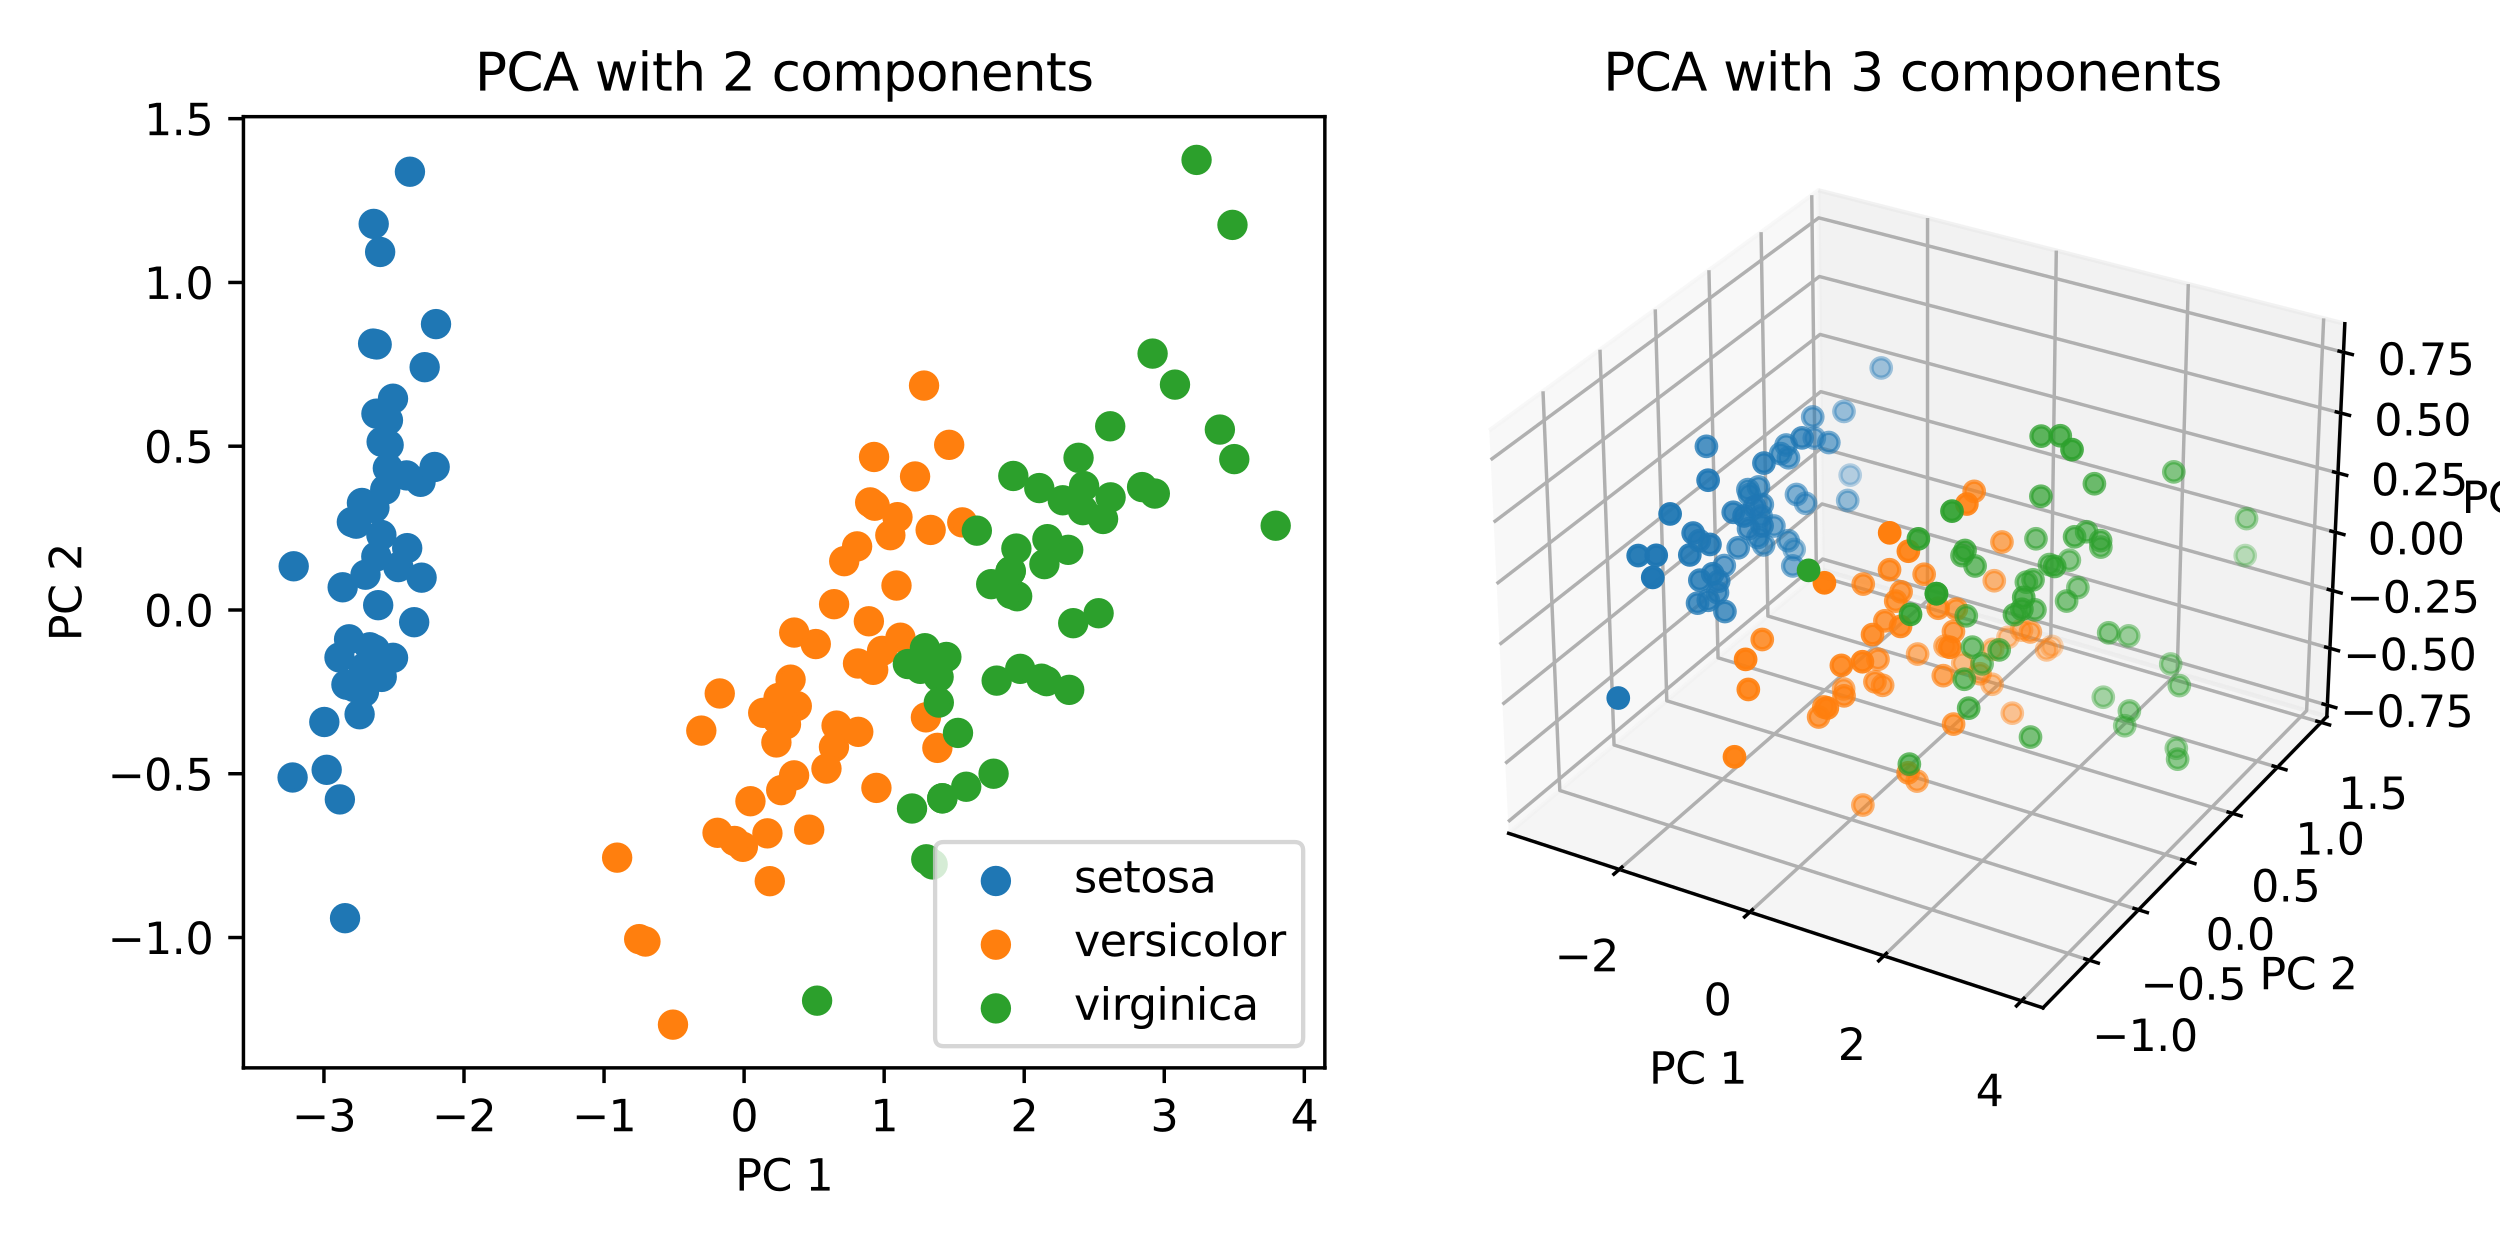 <?xml version="1.0" encoding="utf-8" standalone="no"?>
<!DOCTYPE svg PUBLIC "-//W3C//DTD SVG 1.1//EN"
  "http://www.w3.org/Graphics/SVG/1.1/DTD/svg11.dtd">
<svg xmlns:xlink="http://www.w3.org/1999/xlink" width="576pt" height="288pt" viewBox="0 0 576 288" xmlns="http://www.w3.org/2000/svg" version="1.1">
 <defs>
  <style type="text/css">*{stroke-linejoin: round; stroke-linecap: butt}</style>
 </defs>
 <g id="figure_1">
  <g id="patch_1">
   <path d="M 0 288 
L 576 288 
L 576 0 
L 0 0 
z
" style="fill: #ffffff"/>
  </g>
  <g id="axes_1">
   <g id="patch_2">
    <path d="M 56.09 246.04 
L 305.245 246.04 
L 305.245 26.88 
L 56.09 26.88 
z
" style="fill: #ffffff"/>
   </g>
   <g id="PathCollection_1">
    <defs>
     <path id="m90748693d5" d="M 0 3 
C 0.796 3 1.559 2.684 2.121 2.121 
C 2.684 1.559 3 0.796 3 0 
C 3 -0.796 2.684 -1.559 2.121 -2.121 
C 1.559 -2.684 0.796 -3 0 -3 
C -0.796 -3 -1.559 -2.684 -2.121 -2.121 
C -2.684 -1.559 -3 -0.796 -3 0 
C -3 0.796 -2.684 1.559 -2.121 2.121 
C -1.559 2.684 -0.796 3 0 3 
z
" style="stroke: #1f77b4"/>
    </defs>
    <g clip-path="url(#pdce8737aa4)">
     <use xlink:href="#m90748693d5" x="84.83" y="116.439" style="fill: #1f77b4; stroke: #1f77b4"/>
     <use xlink:href="#m90748693d5" x="83.861" y="153.9" style="fill: #1f77b4; stroke: #1f77b4"/>
     <use xlink:href="#m90748693d5" x="78.219" y="151.481" style="fill: #1f77b4; stroke: #1f77b4"/>
     <use xlink:href="#m90748693d5" x="82.854" y="164.563" style="fill: #1f77b4; stroke: #1f77b4"/>
     <use xlink:href="#m90748693d5" x="83.391" y="115.884" style="fill: #1f77b4; stroke: #1f77b4"/>
     <use xlink:href="#m90748693d5" x="97.842" y="84.598" style="fill: #1f77b4; stroke: #1f77b4"/>
     <use xlink:href="#m90748693d5" x="80.428" y="147.294" style="fill: #1f77b4; stroke: #1f77b4"/>
     <use xlink:href="#m90748693d5" x="86.701" y="128.213" style="fill: #1f77b4; stroke: #1f77b4"/>
     <use xlink:href="#m90748693d5" x="78.303" y="184.184" style="fill: #1f77b4; stroke: #1f77b4"/>
     <use xlink:href="#m90748693d5" x="85.197" y="149.128" style="fill: #1f77b4; stroke: #1f77b4"/>
     <use xlink:href="#m90748693d5" x="90.547" y="91.863" style="fill: #1f77b4; stroke: #1f77b4"/>
     <use xlink:href="#m90748693d5" x="87.133" y="139.431" style="fill: #1f77b4; stroke: #1f77b4"/>
     <use xlink:href="#m90748693d5" x="81.539" y="158.285" style="fill: #1f77b4; stroke: #1f77b4"/>
     <use xlink:href="#m90748693d5" x="67.415" y="179.134" style="fill: #1f77b4; stroke: #1f77b4"/>
     <use xlink:href="#m90748693d5" x="86.1" y="51.588" style="fill: #1f77b4; stroke: #1f77b4"/>
     <use xlink:href="#m90748693d5" x="94.448" y="39.566" style="fill: #1f77b4; stroke: #1f77b4"/>
     <use xlink:href="#m90748693d5" x="86.785" y="79.365" style="fill: #1f77b4; stroke: #1f77b4"/>
     <use xlink:href="#m90748693d5" x="85.986" y="117.009" style="fill: #1f77b4; stroke: #1f77b4"/>
     <use xlink:href="#m90748693d5" x="100.457" y="74.674" style="fill: #1f77b4; stroke: #1f77b4"/>
     <use xlink:href="#m90748693d5" x="87.932" y="101.787" style="fill: #1f77b4; stroke: #1f77b4"/>
     <use xlink:href="#m90748693d5" x="96.894" y="111.01" style="fill: #1f77b4; stroke: #1f77b4"/>
     <use xlink:href="#m90748693d5" x="89.361" y="107.867" style="fill: #1f77b4; stroke: #1f77b4"/>
     <use xlink:href="#m90748693d5" x="67.669" y="130.47" style="fill: #1f77b4; stroke: #1f77b4"/>
     <use xlink:href="#m90748693d5" x="97.136" y="133.093" style="fill: #1f77b4; stroke: #1f77b4"/>
     <use xlink:href="#m90748693d5" x="95.426" y="143.356" style="fill: #1f77b4; stroke: #1f77b4"/>
     <use xlink:href="#m90748693d5" x="90.556" y="151.561" style="fill: #1f77b4; stroke: #1f77b4"/>
     <use xlink:href="#m90748693d5" x="91.777" y="130.66" style="fill: #1f77b4; stroke: #1f77b4"/>
     <use xlink:href="#m90748693d5" x="88.76" y="112.793" style="fill: #1f77b4; stroke: #1f77b4"/>
     <use xlink:href="#m90748693d5" x="86.269" y="116.994" style="fill: #1f77b4; stroke: #1f77b4"/>
     <use xlink:href="#m90748693d5" x="86.512" y="155.406" style="fill: #1f77b4; stroke: #1f77b4"/>
     <use xlink:href="#m90748693d5" x="87.951" y="155.961" style="fill: #1f77b4; stroke: #1f77b4"/>
     <use xlink:href="#m90748693d5" x="93.677" y="109.532" style="fill: #1f77b4; stroke: #1f77b4"/>
     <use xlink:href="#m90748693d5" x="85.968" y="79.162" style="fill: #1f77b4; stroke: #1f77b4"/>
     <use xlink:href="#m90748693d5" x="87.585" y="58.049" style="fill: #1f77b4; stroke: #1f77b4"/>
     <use xlink:href="#m90748693d5" x="86.353" y="149.698" style="fill: #1f77b4; stroke: #1f77b4"/>
     <use xlink:href="#m90748693d5" x="78.953" y="135.308" style="fill: #1f77b4; stroke: #1f77b4"/>
     <use xlink:href="#m90748693d5" x="86.73" y="95.311" style="fill: #1f77b4; stroke: #1f77b4"/>
     <use xlink:href="#m90748693d5" x="81.069" y="120.269" style="fill: #1f77b4; stroke: #1f77b4"/>
     <use xlink:href="#m90748693d5" x="75.266" y="177.366" style="fill: #1f77b4; stroke: #1f77b4"/>
     <use xlink:href="#m90748693d5" x="87.867" y="123.258" style="fill: #1f77b4; stroke: #1f77b4"/>
     <use xlink:href="#m90748693d5" x="82.055" y="120.655" style="fill: #1f77b4; stroke: #1f77b4"/>
     <use xlink:href="#m90748693d5" x="79.498" y="211.551" style="fill: #1f77b4; stroke: #1f77b4"/>
     <use xlink:href="#m90748693d5" x="74.721" y="166.346" style="fill: #1f77b4; stroke: #1f77b4"/>
     <use xlink:href="#m90748693d5" x="93.817" y="126.289" style="fill: #1f77b4; stroke: #1f77b4"/>
     <use xlink:href="#m90748693d5" x="100.145" y="107.59" style="fill: #1f77b4; stroke: #1f77b4"/>
     <use xlink:href="#m90748693d5" x="83.851" y="159.424" style="fill: #1f77b4; stroke: #1f77b4"/>
     <use xlink:href="#m90748693d5" x="89.54" y="102.526" style="fill: #1f77b4; stroke: #1f77b4"/>
     <use xlink:href="#m90748693d5" x="79.817" y="157.744" style="fill: #1f77b4; stroke: #1f77b4"/>
     <use xlink:href="#m90748693d5" x="89.381" y="96.818" style="fill: #1f77b4; stroke: #1f77b4"/>
     <use xlink:href="#m90748693d5" x="84.209" y="132.414" style="fill: #1f77b4; stroke: #1f77b4"/>
    </g>
   </g>
   <g id="PathCollection_2">
    <defs>
     <path id="m645cd37c4b" d="M 0 3 
C 0.796 3 1.559 2.684 2.121 2.121 
C 2.684 1.559 3 0.796 3 0 
C 3 -0.796 2.684 -1.559 2.121 -2.121 
C 1.559 -2.684 0.796 -3 0 -3 
C -0.796 -3 -1.559 -2.684 -2.121 -2.121 
C -2.684 -1.559 -3 -0.796 -3 0 
C -3 0.796 -2.684 1.559 -2.121 2.121 
C -1.559 2.684 -0.796 3 0 3 
z
" style="stroke: #ff7f0e"/>
    </defs>
    <g clip-path="url(#pdce8737aa4)">
     <use xlink:href="#m645cd37c4b" x="212.9" y="88.837" style="fill: #ff7f0e; stroke: #ff7f0e"/>
     <use xlink:href="#m645cd37c4b" x="201.531" y="116.52" style="fill: #ff7f0e; stroke: #ff7f0e"/>
     <use xlink:href="#m645cd37c4b" x="218.692" y="102.488" style="fill: #ff7f0e; stroke: #ff7f0e"/>
     <use xlink:href="#m645cd37c4b" x="177.357" y="203.024" style="fill: #ff7f0e; stroke: #ff7f0e"/>
     <use xlink:href="#m645cd37c4b" x="206.552" y="134.913" style="fill: #ff7f0e; stroke: #ff7f0e"/>
     <use xlink:href="#m645cd37c4b" x="192.147" y="172.105" style="fill: #ff7f0e; stroke: #ff7f0e"/>
     <use xlink:href="#m645cd37c4b" x="206.777" y="119.151" style="fill: #ff7f0e; stroke: #ff7f0e"/>
     <use xlink:href="#m645cd37c4b" x="147.269" y="216.376" style="fill: #ff7f0e; stroke: #ff7f0e"/>
     <use xlink:href="#m645cd37c4b" x="205.134" y="123.309" style="fill: #ff7f0e; stroke: #ff7f0e"/>
     <use xlink:href="#m645cd37c4b" x="171.159" y="195.109" style="fill: #ff7f0e; stroke: #ff7f0e"/>
     <use xlink:href="#m645cd37c4b" x="155.054" y="236.078" style="fill: #ff7f0e; stroke: #ff7f0e"/>
     <use xlink:href="#m645cd37c4b" x="187.953" y="148.389" style="fill: #ff7f0e; stroke: #ff7f0e"/>
     <use xlink:href="#m645cd37c4b" x="179.992" y="182.051" style="fill: #ff7f0e; stroke: #ff7f0e"/>
     <use xlink:href="#m645cd37c4b" x="203.223" y="149.962" style="fill: #ff7f0e; stroke: #ff7f0e"/>
     <use xlink:href="#m645cd37c4b" x="165.829" y="159.775" style="fill: #ff7f0e; stroke: #ff7f0e"/>
     <use xlink:href="#m645cd37c4b" x="201.382" y="105.287" style="fill: #ff7f0e; stroke: #ff7f0e"/>
     <use xlink:href="#m645cd37c4b" x="192.747" y="167.179" style="fill: #ff7f0e; stroke: #ff7f0e"/>
     <use xlink:href="#m645cd37c4b" x="179.06" y="165.718" style="fill: #ff7f0e; stroke: #ff7f0e"/>
     <use xlink:href="#m645cd37c4b" x="201.926" y="181.531" style="fill: #ff7f0e; stroke: #ff7f0e"/>
     <use xlink:href="#m645cd37c4b" x="172.901" y="184.601" style="fill: #ff7f0e; stroke: #ff7f0e"/>
     <use xlink:href="#m645cd37c4b" x="207.462" y="146.928" style="fill: #ff7f0e; stroke: #ff7f0e"/>
     <use xlink:href="#m645cd37c4b" x="182.99" y="145.744" style="fill: #ff7f0e; stroke: #ff7f0e"/>
     <use xlink:href="#m645cd37c4b" x="213.331" y="165.279" style="fill: #ff7f0e; stroke: #ff7f0e"/>
     <use xlink:href="#m645cd37c4b" x="201.184" y="154.333" style="fill: #ff7f0e; stroke: #ff7f0e"/>
     <use xlink:href="#m645cd37c4b" x="194.508" y="129.294" style="fill: #ff7f0e; stroke: #ff7f0e"/>
     <use xlink:href="#m645cd37c4b" x="200.488" y="115.752" style="fill: #ff7f0e; stroke: #ff7f0e"/>
     <use xlink:href="#m645cd37c4b" x="214.423" y="122.096" style="fill: #ff7f0e; stroke: #ff7f0e"/>
     <use xlink:href="#m645cd37c4b" x="221.709" y="120.356" style="fill: #ff7f0e; stroke: #ff7f0e"/>
     <use xlink:href="#m645cd37c4b" x="197.685" y="152.87" style="fill: #ff7f0e; stroke: #ff7f0e"/>
     <use xlink:href="#m645cd37c4b" x="161.581" y="168.333" style="fill: #ff7f0e; stroke: #ff7f0e"/>
     <use xlink:href="#m645cd37c4b" x="169.243" y="193.758" style="fill: #ff7f0e; stroke: #ff7f0e"/>
     <use xlink:href="#m645cd37c4b" x="165.323" y="191.88" style="fill: #ff7f0e; stroke: #ff7f0e"/>
     <use xlink:href="#m645cd37c4b" x="175.844" y="164.241" style="fill: #ff7f0e; stroke: #ff7f0e"/>
     <use xlink:href="#m645cd37c4b" x="215.972" y="172.309" style="fill: #ff7f0e; stroke: #ff7f0e"/>
     <use xlink:href="#m645cd37c4b" x="190.415" y="177.089" style="fill: #ff7f0e; stroke: #ff7f0e"/>
     <use xlink:href="#m645cd37c4b" x="197.477" y="125.889" style="fill: #ff7f0e; stroke: #ff7f0e"/>
     <use xlink:href="#m645cd37c4b" x="210.831" y="109.782" style="fill: #ff7f0e; stroke: #ff7f0e"/>
     <use xlink:href="#m645cd37c4b" x="197.743" y="168.618" style="fill: #ff7f0e; stroke: #ff7f0e"/>
     <use xlink:href="#m645cd37c4b" x="179.378" y="160.806" style="fill: #ff7f0e; stroke: #ff7f0e"/>
     <use xlink:href="#m645cd37c4b" x="176.811" y="192.004" style="fill: #ff7f0e; stroke: #ff7f0e"/>
     <use xlink:href="#m645cd37c4b" x="186.44" y="191.157" style="fill: #ff7f0e; stroke: #ff7f0e"/>
     <use xlink:href="#m645cd37c4b" x="200.186" y="143.143" style="fill: #ff7f0e; stroke: #ff7f0e"/>
     <use xlink:href="#m645cd37c4b" x="178.881" y="171.059" style="fill: #ff7f0e; stroke: #ff7f0e"/>
     <use xlink:href="#m645cd37c4b" x="148.707" y="216.931" style="fill: #ff7f0e; stroke: #ff7f0e"/>
     <use xlink:href="#m645cd37c4b" x="182.96" y="178.645" style="fill: #ff7f0e; stroke: #ff7f0e"/>
     <use xlink:href="#m645cd37c4b" x="182.152" y="156.59" style="fill: #ff7f0e; stroke: #ff7f0e"/>
     <use xlink:href="#m645cd37c4b" x="183.581" y="162.67" style="fill: #ff7f0e; stroke: #ff7f0e"/>
     <use xlink:href="#m645cd37c4b" x="192.176" y="139.204" style="fill: #ff7f0e; stroke: #ff7f0e"/>
     <use xlink:href="#m645cd37c4b" x="142.191" y="197.601" style="fill: #ff7f0e; stroke: #ff7f0e"/>
     <use xlink:href="#m645cd37c4b" x="181.09" y="166.872" style="fill: #ff7f0e; stroke: #ff7f0e"/>
    </g>
   </g>
   <g id="PathCollection_3">
    <defs>
     <path id="mb5ce35a03a" d="M 0 3 
C 0.796 3 1.559 2.684 2.121 2.121 
C 2.684 1.559 3 0.796 3 0 
C 3 -0.796 2.684 -1.559 2.121 -2.121 
C 1.559 -2.684 0.796 -3 0 -3 
C -0.796 -3 -1.559 -2.684 -2.121 -2.121 
C -2.684 -1.559 -3 -0.796 -3 0 
C -3 0.796 -2.684 1.559 -2.121 2.121 
C -1.559 2.684 -0.796 3 0 3 
z
" style="stroke: #2ca02c"/>
    </defs>
    <g clip-path="url(#pdce8737aa4)">
     <use xlink:href="#mb5ce35a03a" x="253.118" y="141.286" style="fill: #2ca02c; stroke: #2ca02c"/>
     <use xlink:href="#mb5ce35a03a" x="217.108" y="183.928" style="fill: #2ca02c; stroke: #2ca02c"/>
     <use xlink:href="#mb5ce35a03a" x="255.877" y="114.59" style="fill: #2ca02c; stroke: #2ca02c"/>
     <use xlink:href="#mb5ce35a03a" x="235.059" y="154.105" style="fill: #2ca02c; stroke: #2ca02c"/>
     <use xlink:href="#mb5ce35a03a" x="247.272" y="143.581" style="fill: #2ca02c; stroke: #2ca02c"/>
     <use xlink:href="#mb5ce35a03a" x="281.057" y="98.974" style="fill: #2ca02c; stroke: #2ca02c"/>
     <use xlink:href="#mb5ce35a03a" x="188.261" y="230.553" style="fill: #2ca02c; stroke: #2ca02c"/>
     <use xlink:href="#mb5ce35a03a" x="266.07" y="113.715" style="fill: #2ca02c; stroke: #2ca02c"/>
     <use xlink:href="#mb5ce35a03a" x="246.343" y="158.943" style="fill: #2ca02c; stroke: #2ca02c"/>
     <use xlink:href="#mb5ce35a03a" x="265.559" y="81.469" style="fill: #2ca02c; stroke: #2ca02c"/>
     <use xlink:href="#mb5ce35a03a" x="225.064" y="122.263" style="fill: #2ca02c; stroke: #2ca02c"/>
     <use xlink:href="#mb5ce35a03a" x="229.634" y="156.815" style="fill: #2ca02c; stroke: #2ca02c"/>
     <use xlink:href="#mb5ce35a03a" x="241.321" y="124.221" style="fill: #2ca02c; stroke: #2ca02c"/>
     <use xlink:href="#mb5ce35a03a" x="214.88" y="199.165" style="fill: #2ca02c; stroke: #2ca02c"/>
     <use xlink:href="#mb5ce35a03a" x="222.616" y="181.266" style="fill: #2ca02c; stroke: #2ca02c"/>
     <use xlink:href="#mb5ce35a03a" x="232.895" y="131.543" style="fill: #2ca02c; stroke: #2ca02c"/>
     <use xlink:href="#mb5ce35a03a" x="234.354" y="137.377" style="fill: #2ca02c; stroke: #2ca02c"/>
     <use xlink:href="#mb5ce35a03a" x="283.962" y="51.816" style="fill: #2ca02c; stroke: #2ca02c"/>
     <use xlink:href="#mb5ce35a03a" x="293.92" y="121.124" style="fill: #2ca02c; stroke: #2ca02c"/>
     <use xlink:href="#mb5ce35a03a" x="213.415" y="197.982" style="fill: #2ca02c; stroke: #2ca02c"/>
     <use xlink:href="#mb5ce35a03a" x="249.783" y="112.002" style="fill: #2ca02c; stroke: #2ca02c"/>
     <use xlink:href="#mb5ce35a03a" x="210.131" y="186.281" style="fill: #2ca02c; stroke: #2ca02c"/>
     <use xlink:href="#mb5ce35a03a" x="284.377" y="105.778" style="fill: #2ca02c; stroke: #2ca02c"/>
     <use xlink:href="#mb5ce35a03a" x="216.254" y="155.967" style="fill: #2ca02c; stroke: #2ca02c"/>
     <use xlink:href="#mb5ce35a03a" x="244.865" y="115.263" style="fill: #2ca02c; stroke: #2ca02c"/>
     <use xlink:href="#mb5ce35a03a" x="255.793" y="98.214" style="fill: #2ca02c; stroke: #2ca02c"/>
     <use xlink:href="#mb5ce35a03a" x="212.051" y="154.104" style="fill: #2ca02c; stroke: #2ca02c"/>
     <use xlink:href="#mb5ce35a03a" x="213.104" y="149.347" style="fill: #2ca02c; stroke: #2ca02c"/>
     <use xlink:href="#mb5ce35a03a" x="239.966" y="156.37" style="fill: #2ca02c; stroke: #2ca02c"/>
     <use xlink:href="#mb5ce35a03a" x="248.498" y="105.479" style="fill: #2ca02c; stroke: #2ca02c"/>
     <use xlink:href="#mb5ce35a03a" x="263.137" y="112.223" style="fill: #2ca02c; stroke: #2ca02c"/>
     <use xlink:href="#mb5ce35a03a" x="275.689" y="36.842" style="fill: #2ca02c; stroke: #2ca02c"/>
     <use xlink:href="#mb5ce35a03a" x="241.122" y="156.939" style="fill: #2ca02c; stroke: #2ca02c"/>
     <use xlink:href="#mb5ce35a03a" x="218.042" y="151.365" style="fill: #2ca02c; stroke: #2ca02c"/>
     <use xlink:href="#mb5ce35a03a" x="228.92" y="178.267" style="fill: #2ca02c; stroke: #2ca02c"/>
     <use xlink:href="#mb5ce35a03a" x="270.714" y="88.616" style="fill: #2ca02c; stroke: #2ca02c"/>
     <use xlink:href="#mb5ce35a03a" x="240.632" y="129.973" style="fill: #2ca02c; stroke: #2ca02c"/>
     <use xlink:href="#mb5ce35a03a" x="232.915" y="136.822" style="fill: #2ca02c; stroke: #2ca02c"/>
     <use xlink:href="#mb5ce35a03a" x="209.173" y="152.993" style="fill: #2ca02c; stroke: #2ca02c"/>
     <use xlink:href="#mb5ce35a03a" x="239.45" y="112.448" style="fill: #2ca02c; stroke: #2ca02c"/>
     <use xlink:href="#mb5ce35a03a" x="246.115" y="126.683" style="fill: #2ca02c; stroke: #2ca02c"/>
     <use xlink:href="#mb5ce35a03a" x="233.469" y="109.662" style="fill: #2ca02c; stroke: #2ca02c"/>
     <use xlink:href="#mb5ce35a03a" x="217.108" y="183.928" style="fill: #2ca02c; stroke: #2ca02c"/>
     <use xlink:href="#mb5ce35a03a" x="254.145" y="119.574" style="fill: #2ca02c; stroke: #2ca02c"/>
     <use xlink:href="#mb5ce35a03a" x="249.49" y="117.541" style="fill: #2ca02c; stroke: #2ca02c"/>
     <use xlink:href="#mb5ce35a03a" x="234.174" y="126.39" style="fill: #2ca02c; stroke: #2ca02c"/>
     <use xlink:href="#mb5ce35a03a" x="220.72" y="168.865" style="fill: #2ca02c; stroke: #2ca02c"/>
     <use xlink:href="#mb5ce35a03a" x="228.374" y="134.591" style="fill: #2ca02c; stroke: #2ca02c"/>
     <use xlink:href="#mb5ce35a03a" x="232.781" y="131.741" style="fill: #2ca02c; stroke: #2ca02c"/>
     <use xlink:href="#mb5ce35a03a" x="216.3" y="161.873" style="fill: #2ca02c; stroke: #2ca02c"/>
    </g>
   </g>
   <g id="matplotlib.axis_1">
    <g id="xtick_1">
     <g id="line2d_1">
      <defs>
       <path id="m349d6d1178" d="M 0 0 
L 0 3.5 
" style="stroke: #000000; stroke-width: 0.8"/>
      </defs>
      <g>
       <use xlink:href="#m349d6d1178" x="74.637" y="246.04" style="stroke: #000000; stroke-width: 0.8"/>
      </g>
     </g>
     <g id="text_1">
      <!-- −3 -->
      <g transform="translate(67.266 260.638) scale(0.1 -0.1)">
       <defs>
        <path id="DejaVuSans-2212" d="M 678 2272 
L 4684 2272 
L 4684 1741 
L 678 1741 
L 678 2272 
z
" transform="scale(0.016)"/>
        <path id="DejaVuSans-33" d="M 2597 2516 
Q 3050 2419 3304 2112 
Q 3559 1806 3559 1356 
Q 3559 666 3084 287 
Q 2609 -91 1734 -91 
Q 1441 -91 1130 -33 
Q 819 25 488 141 
L 488 750 
Q 750 597 1062 519 
Q 1375 441 1716 441 
Q 2309 441 2620 675 
Q 2931 909 2931 1356 
Q 2931 1769 2642 2001 
Q 2353 2234 1838 2234 
L 1294 2234 
L 1294 2753 
L 1863 2753 
Q 2328 2753 2575 2939 
Q 2822 3125 2822 3475 
Q 2822 3834 2567 4026 
Q 2313 4219 1838 4219 
Q 1578 4219 1281 4162 
Q 984 4106 628 3988 
L 628 4550 
Q 988 4650 1302 4700 
Q 1616 4750 1894 4750 
Q 2613 4750 3031 4423 
Q 3450 4097 3450 3541 
Q 3450 3153 3228 2886 
Q 3006 2619 2597 2516 
z
" transform="scale(0.016)"/>
       </defs>
       <use xlink:href="#DejaVuSans-2212"/>
       <use xlink:href="#DejaVuSans-33" x="83.789"/>
      </g>
     </g>
    </g>
    <g id="xtick_2">
     <g id="line2d_2">
      <g>
       <use xlink:href="#m349d6d1178" x="106.905" y="246.04" style="stroke: #000000; stroke-width: 0.8"/>
      </g>
     </g>
     <g id="text_2">
      <!-- −2 -->
      <g transform="translate(99.534 260.638) scale(0.1 -0.1)">
       <defs>
        <path id="DejaVuSans-32" d="M 1228 531 
L 3431 531 
L 3431 0 
L 469 0 
L 469 531 
Q 828 903 1448 1529 
Q 2069 2156 2228 2338 
Q 2531 2678 2651 2914 
Q 2772 3150 2772 3378 
Q 2772 3750 2511 3984 
Q 2250 4219 1831 4219 
Q 1534 4219 1204 4116 
Q 875 4013 500 3803 
L 500 4441 
Q 881 4594 1212 4672 
Q 1544 4750 1819 4750 
Q 2544 4750 2975 4387 
Q 3406 4025 3406 3419 
Q 3406 3131 3298 2873 
Q 3191 2616 2906 2266 
Q 2828 2175 2409 1742 
Q 1991 1309 1228 531 
z
" transform="scale(0.016)"/>
       </defs>
       <use xlink:href="#DejaVuSans-2212"/>
       <use xlink:href="#DejaVuSans-32" x="83.789"/>
      </g>
     </g>
    </g>
    <g id="xtick_3">
     <g id="line2d_3">
      <g>
       <use xlink:href="#m349d6d1178" x="139.173" y="246.04" style="stroke: #000000; stroke-width: 0.8"/>
      </g>
     </g>
     <g id="text_3">
      <!-- −1 -->
      <g transform="translate(131.802 260.638) scale(0.1 -0.1)">
       <defs>
        <path id="DejaVuSans-31" d="M 794 531 
L 1825 531 
L 1825 4091 
L 703 3866 
L 703 4441 
L 1819 4666 
L 2450 4666 
L 2450 531 
L 3481 531 
L 3481 0 
L 794 0 
L 794 531 
z
" transform="scale(0.016)"/>
       </defs>
       <use xlink:href="#DejaVuSans-2212"/>
       <use xlink:href="#DejaVuSans-31" x="83.789"/>
      </g>
     </g>
    </g>
    <g id="xtick_4">
     <g id="line2d_4">
      <g>
       <use xlink:href="#m349d6d1178" x="171.441" y="246.04" style="stroke: #000000; stroke-width: 0.8"/>
      </g>
     </g>
     <g id="text_4">
      <!-- 0 -->
      <g transform="translate(168.26 260.638) scale(0.1 -0.1)">
       <defs>
        <path id="DejaVuSans-30" d="M 2034 4250 
Q 1547 4250 1301 3770 
Q 1056 3291 1056 2328 
Q 1056 1369 1301 889 
Q 1547 409 2034 409 
Q 2525 409 2770 889 
Q 3016 1369 3016 2328 
Q 3016 3291 2770 3770 
Q 2525 4250 2034 4250 
z
M 2034 4750 
Q 2819 4750 3233 4129 
Q 3647 3509 3647 2328 
Q 3647 1150 3233 529 
Q 2819 -91 2034 -91 
Q 1250 -91 836 529 
Q 422 1150 422 2328 
Q 422 3509 836 4129 
Q 1250 4750 2034 4750 
z
" transform="scale(0.016)"/>
       </defs>
       <use xlink:href="#DejaVuSans-30"/>
      </g>
     </g>
    </g>
    <g id="xtick_5">
     <g id="line2d_5">
      <g>
       <use xlink:href="#m349d6d1178" x="203.71" y="246.04" style="stroke: #000000; stroke-width: 0.8"/>
      </g>
     </g>
     <g id="text_5">
      <!-- 1 -->
      <g transform="translate(200.528 260.638) scale(0.1 -0.1)">
       <use xlink:href="#DejaVuSans-31"/>
      </g>
     </g>
    </g>
    <g id="xtick_6">
     <g id="line2d_6">
      <g>
       <use xlink:href="#m349d6d1178" x="235.978" y="246.04" style="stroke: #000000; stroke-width: 0.8"/>
      </g>
     </g>
     <g id="text_6">
      <!-- 2 -->
      <g transform="translate(232.796 260.638) scale(0.1 -0.1)">
       <use xlink:href="#DejaVuSans-32"/>
      </g>
     </g>
    </g>
    <g id="xtick_7">
     <g id="line2d_7">
      <g>
       <use xlink:href="#m349d6d1178" x="268.246" y="246.04" style="stroke: #000000; stroke-width: 0.8"/>
      </g>
     </g>
     <g id="text_7">
      <!-- 3 -->
      <g transform="translate(265.065 260.638) scale(0.1 -0.1)">
       <use xlink:href="#DejaVuSans-33"/>
      </g>
     </g>
    </g>
    <g id="xtick_8">
     <g id="line2d_8">
      <g>
       <use xlink:href="#m349d6d1178" x="300.514" y="246.04" style="stroke: #000000; stroke-width: 0.8"/>
      </g>
     </g>
     <g id="text_8">
      <!-- 4 -->
      <g transform="translate(297.333 260.638) scale(0.1 -0.1)">
       <defs>
        <path id="DejaVuSans-34" d="M 2419 4116 
L 825 1625 
L 2419 1625 
L 2419 4116 
z
M 2253 4666 
L 3047 4666 
L 3047 1625 
L 3713 1625 
L 3713 1100 
L 3047 1100 
L 3047 0 
L 2419 0 
L 2419 1100 
L 313 1100 
L 313 1709 
L 2253 4666 
z
" transform="scale(0.016)"/>
       </defs>
       <use xlink:href="#DejaVuSans-34"/>
      </g>
     </g>
    </g>
    <g id="text_9">
     <!-- PC 1 -->
     <g transform="translate(169.391 274.317) scale(0.1 -0.1)">
      <defs>
       <path id="DejaVuSans-50" d="M 1259 4147 
L 1259 2394 
L 2053 2394 
Q 2494 2394 2734 2622 
Q 2975 2850 2975 3272 
Q 2975 3691 2734 3919 
Q 2494 4147 2053 4147 
L 1259 4147 
z
M 628 4666 
L 2053 4666 
Q 2838 4666 3239 4311 
Q 3641 3956 3641 3272 
Q 3641 2581 3239 2228 
Q 2838 1875 2053 1875 
L 1259 1875 
L 1259 0 
L 628 0 
L 628 4666 
z
" transform="scale(0.016)"/>
       <path id="DejaVuSans-43" d="M 4122 4306 
L 4122 3641 
Q 3803 3938 3442 4084 
Q 3081 4231 2675 4231 
Q 1875 4231 1450 3742 
Q 1025 3253 1025 2328 
Q 1025 1406 1450 917 
Q 1875 428 2675 428 
Q 3081 428 3442 575 
Q 3803 722 4122 1019 
L 4122 359 
Q 3791 134 3420 21 
Q 3050 -91 2638 -91 
Q 1578 -91 968 557 
Q 359 1206 359 2328 
Q 359 3453 968 4101 
Q 1578 4750 2638 4750 
Q 3056 4750 3426 4639 
Q 3797 4528 4122 4306 
z
" transform="scale(0.016)"/>
       <path id="DejaVuSans-20" transform="scale(0.016)"/>
      </defs>
      <use xlink:href="#DejaVuSans-50"/>
      <use xlink:href="#DejaVuSans-43" x="60.303"/>
      <use xlink:href="#DejaVuSans-20" x="130.127"/>
      <use xlink:href="#DejaVuSans-31" x="161.914"/>
     </g>
    </g>
   </g>
   <g id="matplotlib.axis_2">
    <g id="ytick_1">
     <g id="line2d_9">
      <defs>
       <path id="m44022366b8" d="M 0 0 
L -3.5 0 
" style="stroke: #000000; stroke-width: 0.8"/>
      </defs>
      <g>
       <use xlink:href="#m44022366b8" x="56.09" y="216.007" style="stroke: #000000; stroke-width: 0.8"/>
      </g>
     </g>
     <g id="text_10">
      <!-- −1.0 -->
      <g transform="translate(24.807 219.806) scale(0.1 -0.1)">
       <defs>
        <path id="DejaVuSans-2e" d="M 684 794 
L 1344 794 
L 1344 0 
L 684 0 
L 684 794 
z
" transform="scale(0.016)"/>
       </defs>
       <use xlink:href="#DejaVuSans-2212"/>
       <use xlink:href="#DejaVuSans-31" x="83.789"/>
       <use xlink:href="#DejaVuSans-2e" x="147.412"/>
       <use xlink:href="#DejaVuSans-30" x="179.199"/>
      </g>
     </g>
    </g>
    <g id="ytick_2">
     <g id="line2d_10">
      <g>
       <use xlink:href="#m44022366b8" x="56.09" y="178.275" style="stroke: #000000; stroke-width: 0.8"/>
      </g>
     </g>
     <g id="text_11">
      <!-- −0.5 -->
      <g transform="translate(24.807 182.074) scale(0.1 -0.1)">
       <defs>
        <path id="DejaVuSans-35" d="M 691 4666 
L 3169 4666 
L 3169 4134 
L 1269 4134 
L 1269 2991 
Q 1406 3038 1543 3061 
Q 1681 3084 1819 3084 
Q 2600 3084 3056 2656 
Q 3513 2228 3513 1497 
Q 3513 744 3044 326 
Q 2575 -91 1722 -91 
Q 1428 -91 1123 -41 
Q 819 9 494 109 
L 494 744 
Q 775 591 1075 516 
Q 1375 441 1709 441 
Q 2250 441 2565 725 
Q 2881 1009 2881 1497 
Q 2881 1984 2565 2268 
Q 2250 2553 1709 2553 
Q 1456 2553 1204 2497 
Q 953 2441 691 2322 
L 691 4666 
z
" transform="scale(0.016)"/>
       </defs>
       <use xlink:href="#DejaVuSans-2212"/>
       <use xlink:href="#DejaVuSans-30" x="83.789"/>
       <use xlink:href="#DejaVuSans-2e" x="147.412"/>
       <use xlink:href="#DejaVuSans-35" x="179.199"/>
      </g>
     </g>
    </g>
    <g id="ytick_3">
     <g id="line2d_11">
      <g>
       <use xlink:href="#m44022366b8" x="56.09" y="140.542" style="stroke: #000000; stroke-width: 0.8"/>
      </g>
     </g>
     <g id="text_12">
      <!-- 0.0 -->
      <g transform="translate(33.187 144.342) scale(0.1 -0.1)">
       <use xlink:href="#DejaVuSans-30"/>
       <use xlink:href="#DejaVuSans-2e" x="63.623"/>
       <use xlink:href="#DejaVuSans-30" x="95.41"/>
      </g>
     </g>
    </g>
    <g id="ytick_4">
     <g id="line2d_12">
      <g>
       <use xlink:href="#m44022366b8" x="56.09" y="102.81" style="stroke: #000000; stroke-width: 0.8"/>
      </g>
     </g>
     <g id="text_13">
      <!-- 0.5 -->
      <g transform="translate(33.187 106.609) scale(0.1 -0.1)">
       <use xlink:href="#DejaVuSans-30"/>
       <use xlink:href="#DejaVuSans-2e" x="63.623"/>
       <use xlink:href="#DejaVuSans-35" x="95.41"/>
      </g>
     </g>
    </g>
    <g id="ytick_5">
     <g id="line2d_13">
      <g>
       <use xlink:href="#m44022366b8" x="56.09" y="65.078" style="stroke: #000000; stroke-width: 0.8"/>
      </g>
     </g>
     <g id="text_14">
      <!-- 1.0 -->
      <g transform="translate(33.187 68.877) scale(0.1 -0.1)">
       <use xlink:href="#DejaVuSans-31"/>
       <use xlink:href="#DejaVuSans-2e" x="63.623"/>
       <use xlink:href="#DejaVuSans-30" x="95.41"/>
      </g>
     </g>
    </g>
    <g id="ytick_6">
     <g id="line2d_14">
      <g>
       <use xlink:href="#m44022366b8" x="56.09" y="27.346" style="stroke: #000000; stroke-width: 0.8"/>
      </g>
     </g>
     <g id="text_15">
      <!-- 1.5 -->
      <g transform="translate(33.187 31.145) scale(0.1 -0.1)">
       <use xlink:href="#DejaVuSans-31"/>
       <use xlink:href="#DejaVuSans-2e" x="63.623"/>
       <use xlink:href="#DejaVuSans-35" x="95.41"/>
      </g>
     </g>
    </g>
    <g id="text_16">
     <!-- PC 2 -->
     <g transform="translate(18.727 147.737) rotate(-90) scale(0.1 -0.1)">
      <use xlink:href="#DejaVuSans-50"/>
      <use xlink:href="#DejaVuSans-43" x="60.303"/>
      <use xlink:href="#DejaVuSans-20" x="130.127"/>
      <use xlink:href="#DejaVuSans-32" x="161.914"/>
     </g>
    </g>
   </g>
   <g id="patch_3">
    <path d="M 56.09 246.04 
L 56.09 26.88 
" style="fill: none; stroke: #000000; stroke-width: 0.8; stroke-linejoin: miter; stroke-linecap: square"/>
   </g>
   <g id="patch_4">
    <path d="M 305.245 246.04 
L 305.245 26.88 
" style="fill: none; stroke: #000000; stroke-width: 0.8; stroke-linejoin: miter; stroke-linecap: square"/>
   </g>
   <g id="patch_5">
    <path d="M 56.09 246.04 
L 305.245 246.04 
" style="fill: none; stroke: #000000; stroke-width: 0.8; stroke-linejoin: miter; stroke-linecap: square"/>
   </g>
   <g id="patch_6">
    <path d="M 56.09 26.88 
L 305.245 26.88 
" style="fill: none; stroke: #000000; stroke-width: 0.8; stroke-linejoin: miter; stroke-linecap: square"/>
   </g>
   <g id="text_17">
    <!-- PCA with 2 components -->
    <g transform="translate(109.419 20.88) scale(0.12 -0.12)">
     <defs>
      <path id="DejaVuSans-41" d="M 2188 4044 
L 1331 1722 
L 3047 1722 
L 2188 4044 
z
M 1831 4666 
L 2547 4666 
L 4325 0 
L 3669 0 
L 3244 1197 
L 1141 1197 
L 716 0 
L 50 0 
L 1831 4666 
z
" transform="scale(0.016)"/>
      <path id="DejaVuSans-77" d="M 269 3500 
L 844 3500 
L 1563 769 
L 2278 3500 
L 2956 3500 
L 3675 769 
L 4391 3500 
L 4966 3500 
L 4050 0 
L 3372 0 
L 2619 2869 
L 1863 0 
L 1184 0 
L 269 3500 
z
" transform="scale(0.016)"/>
      <path id="DejaVuSans-69" d="M 603 3500 
L 1178 3500 
L 1178 0 
L 603 0 
L 603 3500 
z
M 603 4863 
L 1178 4863 
L 1178 4134 
L 603 4134 
L 603 4863 
z
" transform="scale(0.016)"/>
      <path id="DejaVuSans-74" d="M 1172 4494 
L 1172 3500 
L 2356 3500 
L 2356 3053 
L 1172 3053 
L 1172 1153 
Q 1172 725 1289 603 
Q 1406 481 1766 481 
L 2356 481 
L 2356 0 
L 1766 0 
Q 1100 0 847 248 
Q 594 497 594 1153 
L 594 3053 
L 172 3053 
L 172 3500 
L 594 3500 
L 594 4494 
L 1172 4494 
z
" transform="scale(0.016)"/>
      <path id="DejaVuSans-68" d="M 3513 2113 
L 3513 0 
L 2938 0 
L 2938 2094 
Q 2938 2591 2744 2837 
Q 2550 3084 2163 3084 
Q 1697 3084 1428 2787 
Q 1159 2491 1159 1978 
L 1159 0 
L 581 0 
L 581 4863 
L 1159 4863 
L 1159 2956 
Q 1366 3272 1645 3428 
Q 1925 3584 2291 3584 
Q 2894 3584 3203 3211 
Q 3513 2838 3513 2113 
z
" transform="scale(0.016)"/>
      <path id="DejaVuSans-63" d="M 3122 3366 
L 3122 2828 
Q 2878 2963 2633 3030 
Q 2388 3097 2138 3097 
Q 1578 3097 1268 2742 
Q 959 2388 959 1747 
Q 959 1106 1268 751 
Q 1578 397 2138 397 
Q 2388 397 2633 464 
Q 2878 531 3122 666 
L 3122 134 
Q 2881 22 2623 -34 
Q 2366 -91 2075 -91 
Q 1284 -91 818 406 
Q 353 903 353 1747 
Q 353 2603 823 3093 
Q 1294 3584 2113 3584 
Q 2378 3584 2631 3529 
Q 2884 3475 3122 3366 
z
" transform="scale(0.016)"/>
      <path id="DejaVuSans-6f" d="M 1959 3097 
Q 1497 3097 1228 2736 
Q 959 2375 959 1747 
Q 959 1119 1226 758 
Q 1494 397 1959 397 
Q 2419 397 2687 759 
Q 2956 1122 2956 1747 
Q 2956 2369 2687 2733 
Q 2419 3097 1959 3097 
z
M 1959 3584 
Q 2709 3584 3137 3096 
Q 3566 2609 3566 1747 
Q 3566 888 3137 398 
Q 2709 -91 1959 -91 
Q 1206 -91 779 398 
Q 353 888 353 1747 
Q 353 2609 779 3096 
Q 1206 3584 1959 3584 
z
" transform="scale(0.016)"/>
      <path id="DejaVuSans-6d" d="M 3328 2828 
Q 3544 3216 3844 3400 
Q 4144 3584 4550 3584 
Q 5097 3584 5394 3201 
Q 5691 2819 5691 2113 
L 5691 0 
L 5113 0 
L 5113 2094 
Q 5113 2597 4934 2840 
Q 4756 3084 4391 3084 
Q 3944 3084 3684 2787 
Q 3425 2491 3425 1978 
L 3425 0 
L 2847 0 
L 2847 2094 
Q 2847 2600 2669 2842 
Q 2491 3084 2119 3084 
Q 1678 3084 1418 2786 
Q 1159 2488 1159 1978 
L 1159 0 
L 581 0 
L 581 3500 
L 1159 3500 
L 1159 2956 
Q 1356 3278 1631 3431 
Q 1906 3584 2284 3584 
Q 2666 3584 2933 3390 
Q 3200 3197 3328 2828 
z
" transform="scale(0.016)"/>
      <path id="DejaVuSans-70" d="M 1159 525 
L 1159 -1331 
L 581 -1331 
L 581 3500 
L 1159 3500 
L 1159 2969 
Q 1341 3281 1617 3432 
Q 1894 3584 2278 3584 
Q 2916 3584 3314 3078 
Q 3713 2572 3713 1747 
Q 3713 922 3314 415 
Q 2916 -91 2278 -91 
Q 1894 -91 1617 61 
Q 1341 213 1159 525 
z
M 3116 1747 
Q 3116 2381 2855 2742 
Q 2594 3103 2138 3103 
Q 1681 3103 1420 2742 
Q 1159 2381 1159 1747 
Q 1159 1113 1420 752 
Q 1681 391 2138 391 
Q 2594 391 2855 752 
Q 3116 1113 3116 1747 
z
" transform="scale(0.016)"/>
      <path id="DejaVuSans-6e" d="M 3513 2113 
L 3513 0 
L 2938 0 
L 2938 2094 
Q 2938 2591 2744 2837 
Q 2550 3084 2163 3084 
Q 1697 3084 1428 2787 
Q 1159 2491 1159 1978 
L 1159 0 
L 581 0 
L 581 3500 
L 1159 3500 
L 1159 2956 
Q 1366 3272 1645 3428 
Q 1925 3584 2291 3584 
Q 2894 3584 3203 3211 
Q 3513 2838 3513 2113 
z
" transform="scale(0.016)"/>
      <path id="DejaVuSans-65" d="M 3597 1894 
L 3597 1613 
L 953 1613 
Q 991 1019 1311 708 
Q 1631 397 2203 397 
Q 2534 397 2845 478 
Q 3156 559 3463 722 
L 3463 178 
Q 3153 47 2828 -22 
Q 2503 -91 2169 -91 
Q 1331 -91 842 396 
Q 353 884 353 1716 
Q 353 2575 817 3079 
Q 1281 3584 2069 3584 
Q 2775 3584 3186 3129 
Q 3597 2675 3597 1894 
z
M 3022 2063 
Q 3016 2534 2758 2815 
Q 2500 3097 2075 3097 
Q 1594 3097 1305 2825 
Q 1016 2553 972 2059 
L 3022 2063 
z
" transform="scale(0.016)"/>
      <path id="DejaVuSans-73" d="M 2834 3397 
L 2834 2853 
Q 2591 2978 2328 3040 
Q 2066 3103 1784 3103 
Q 1356 3103 1142 2972 
Q 928 2841 928 2578 
Q 928 2378 1081 2264 
Q 1234 2150 1697 2047 
L 1894 2003 
Q 2506 1872 2764 1633 
Q 3022 1394 3022 966 
Q 3022 478 2636 193 
Q 2250 -91 1575 -91 
Q 1294 -91 989 -36 
Q 684 19 347 128 
L 347 722 
Q 666 556 975 473 
Q 1284 391 1588 391 
Q 1994 391 2212 530 
Q 2431 669 2431 922 
Q 2431 1156 2273 1281 
Q 2116 1406 1581 1522 
L 1381 1569 
Q 847 1681 609 1914 
Q 372 2147 372 2553 
Q 372 3047 722 3315 
Q 1072 3584 1716 3584 
Q 2034 3584 2315 3537 
Q 2597 3491 2834 3397 
z
" transform="scale(0.016)"/>
     </defs>
     <use xlink:href="#DejaVuSans-50"/>
     <use xlink:href="#DejaVuSans-43" x="60.303"/>
     <use xlink:href="#DejaVuSans-41" x="130.127"/>
     <use xlink:href="#DejaVuSans-20" x="198.535"/>
     <use xlink:href="#DejaVuSans-77" x="230.322"/>
     <use xlink:href="#DejaVuSans-69" x="312.109"/>
     <use xlink:href="#DejaVuSans-74" x="339.893"/>
     <use xlink:href="#DejaVuSans-68" x="379.102"/>
     <use xlink:href="#DejaVuSans-20" x="442.48"/>
     <use xlink:href="#DejaVuSans-32" x="474.268"/>
     <use xlink:href="#DejaVuSans-20" x="537.891"/>
     <use xlink:href="#DejaVuSans-63" x="569.678"/>
     <use xlink:href="#DejaVuSans-6f" x="624.658"/>
     <use xlink:href="#DejaVuSans-6d" x="685.84"/>
     <use xlink:href="#DejaVuSans-70" x="783.252"/>
     <use xlink:href="#DejaVuSans-6f" x="846.729"/>
     <use xlink:href="#DejaVuSans-6e" x="907.91"/>
     <use xlink:href="#DejaVuSans-65" x="971.289"/>
     <use xlink:href="#DejaVuSans-6e" x="1032.812"/>
     <use xlink:href="#DejaVuSans-74" x="1096.191"/>
     <use xlink:href="#DejaVuSans-73" x="1135.4"/>
    </g>
   </g>
   <g id="legend_1">
    <g id="patch_7">
     <path d="M 217.45 241.04 
L 298.245 241.04 
Q 300.245 241.04 300.245 239.04 
L 300.245 196.006 
Q 300.245 194.006 298.245 194.006 
L 217.45 194.006 
Q 215.45 194.006 215.45 196.006 
L 215.45 239.04 
Q 215.45 241.04 217.45 241.04 
z
" style="fill: #ffffff; opacity: 0.8; stroke: #cccccc; stroke-linejoin: miter"/>
    </g>
    <g id="PathCollection_4">
     <g>
      <use xlink:href="#m90748693d5" x="229.45" y="202.979" style="fill: #1f77b4; stroke: #1f77b4"/>
     </g>
    </g>
    <g id="text_18">
     <!-- setosa -->
     <g transform="translate(247.45 205.604) scale(0.1 -0.1)">
      <defs>
       <path id="DejaVuSans-61" d="M 2194 1759 
Q 1497 1759 1228 1600 
Q 959 1441 959 1056 
Q 959 750 1161 570 
Q 1363 391 1709 391 
Q 2188 391 2477 730 
Q 2766 1069 2766 1631 
L 2766 1759 
L 2194 1759 
z
M 3341 1997 
L 3341 0 
L 2766 0 
L 2766 531 
Q 2569 213 2275 61 
Q 1981 -91 1556 -91 
Q 1019 -91 701 211 
Q 384 513 384 1019 
Q 384 1609 779 1909 
Q 1175 2209 1959 2209 
L 2766 2209 
L 2766 2266 
Q 2766 2663 2505 2880 
Q 2244 3097 1772 3097 
Q 1472 3097 1187 3025 
Q 903 2953 641 2809 
L 641 3341 
Q 956 3463 1253 3523 
Q 1550 3584 1831 3584 
Q 2591 3584 2966 3190 
Q 3341 2797 3341 1997 
z
" transform="scale(0.016)"/>
      </defs>
      <use xlink:href="#DejaVuSans-73"/>
      <use xlink:href="#DejaVuSans-65" x="52.1"/>
      <use xlink:href="#DejaVuSans-74" x="113.623"/>
      <use xlink:href="#DejaVuSans-6f" x="152.832"/>
      <use xlink:href="#DejaVuSans-73" x="214.014"/>
      <use xlink:href="#DejaVuSans-61" x="266.113"/>
     </g>
    </g>
    <g id="PathCollection_5">
     <g>
      <use xlink:href="#m645cd37c4b" x="229.45" y="217.657" style="fill: #ff7f0e; stroke: #ff7f0e"/>
     </g>
    </g>
    <g id="text_19">
     <!-- versicolor -->
     <g transform="translate(247.45 220.282) scale(0.1 -0.1)">
      <defs>
       <path id="DejaVuSans-76" d="M 191 3500 
L 800 3500 
L 1894 563 
L 2988 3500 
L 3597 3500 
L 2284 0 
L 1503 0 
L 191 3500 
z
" transform="scale(0.016)"/>
       <path id="DejaVuSans-72" d="M 2631 2963 
Q 2534 3019 2420 3045 
Q 2306 3072 2169 3072 
Q 1681 3072 1420 2755 
Q 1159 2438 1159 1844 
L 1159 0 
L 581 0 
L 581 3500 
L 1159 3500 
L 1159 2956 
Q 1341 3275 1631 3429 
Q 1922 3584 2338 3584 
Q 2397 3584 2469 3576 
Q 2541 3569 2628 3553 
L 2631 2963 
z
" transform="scale(0.016)"/>
       <path id="DejaVuSans-6c" d="M 603 4863 
L 1178 4863 
L 1178 0 
L 603 0 
L 603 4863 
z
" transform="scale(0.016)"/>
      </defs>
      <use xlink:href="#DejaVuSans-76"/>
      <use xlink:href="#DejaVuSans-65" x="59.18"/>
      <use xlink:href="#DejaVuSans-72" x="120.703"/>
      <use xlink:href="#DejaVuSans-73" x="161.816"/>
      <use xlink:href="#DejaVuSans-69" x="213.916"/>
      <use xlink:href="#DejaVuSans-63" x="241.699"/>
      <use xlink:href="#DejaVuSans-6f" x="296.68"/>
      <use xlink:href="#DejaVuSans-6c" x="357.861"/>
      <use xlink:href="#DejaVuSans-6f" x="385.645"/>
      <use xlink:href="#DejaVuSans-72" x="446.826"/>
     </g>
    </g>
    <g id="PathCollection_6">
     <g>
      <use xlink:href="#mb5ce35a03a" x="229.45" y="232.335" style="fill: #2ca02c; stroke: #2ca02c"/>
     </g>
    </g>
    <g id="text_20">
     <!-- virginica -->
     <g transform="translate(247.45 234.96) scale(0.1 -0.1)">
      <defs>
       <path id="DejaVuSans-67" d="M 2906 1791 
Q 2906 2416 2648 2759 
Q 2391 3103 1925 3103 
Q 1463 3103 1205 2759 
Q 947 2416 947 1791 
Q 947 1169 1205 825 
Q 1463 481 1925 481 
Q 2391 481 2648 825 
Q 2906 1169 2906 1791 
z
M 3481 434 
Q 3481 -459 3084 -895 
Q 2688 -1331 1869 -1331 
Q 1566 -1331 1297 -1286 
Q 1028 -1241 775 -1147 
L 775 -588 
Q 1028 -725 1275 -790 
Q 1522 -856 1778 -856 
Q 2344 -856 2625 -561 
Q 2906 -266 2906 331 
L 2906 616 
Q 2728 306 2450 153 
Q 2172 0 1784 0 
Q 1141 0 747 490 
Q 353 981 353 1791 
Q 353 2603 747 3093 
Q 1141 3584 1784 3584 
Q 2172 3584 2450 3431 
Q 2728 3278 2906 2969 
L 2906 3500 
L 3481 3500 
L 3481 434 
z
" transform="scale(0.016)"/>
      </defs>
      <use xlink:href="#DejaVuSans-76"/>
      <use xlink:href="#DejaVuSans-69" x="59.18"/>
      <use xlink:href="#DejaVuSans-72" x="86.963"/>
      <use xlink:href="#DejaVuSans-67" x="126.326"/>
      <use xlink:href="#DejaVuSans-69" x="189.803"/>
      <use xlink:href="#DejaVuSans-6e" x="217.586"/>
      <use xlink:href="#DejaVuSans-69" x="280.965"/>
      <use xlink:href="#DejaVuSans-63" x="308.748"/>
      <use xlink:href="#DejaVuSans-61" x="363.729"/>
     </g>
    </g>
   </g>
  </g>
  <g id="patch_8">
   <path d="M 331.043 246.04 
L 550.202 246.04 
L 550.202 26.88 
L 331.043 26.88 
z
" style="fill: #ffffff"/>
  </g>
  <g id="pane3d_1">
   <g id="patch_9">
    <path d="M 347.591 192.002 
L 419.964 131.337 
L 418.958 43.847 
L 343.121 99.19 
" style="fill: #f2f2f2; opacity: 0.5; stroke: #f2f2f2; stroke-linejoin: miter"/>
   </g>
  </g>
  <g id="pane3d_2">
   <g id="patch_10">
    <path d="M 419.964 131.337 
L 536.098 165.093 
L 540.243 74.589 
L 418.958 43.847 
" style="fill: #e6e6e6; opacity: 0.5; stroke: #e6e6e6; stroke-linejoin: miter"/>
   </g>
  </g>
  <g id="pane3d_3">
   <g id="patch_11">
    <path d="M 347.591 192.002 
L 470.698 232.209 
L 536.098 165.093 
L 419.964 131.337 
" style="fill: #ececec; opacity: 0.5; stroke: #ececec; stroke-linejoin: miter"/>
   </g>
  </g>
  <g id="axis3d_1">
   <g id="line2d_15">
    <path d="M 347.591 192.002 
L 470.698 232.209 
" style="fill: none; stroke: #000000; stroke-width: 0.8; stroke-linecap: square"/>
   </g>
   <g id="text_21">
    <!-- PC 1 -->
    <g transform="translate(379.925 249.67) scale(0.1 -0.1)">
     <use xlink:href="#DejaVuSans-50"/>
     <use xlink:href="#DejaVuSans-43" x="60.303"/>
     <use xlink:href="#DejaVuSans-20" x="130.127"/>
     <use xlink:href="#DejaVuSans-31" x="161.914"/>
    </g>
   </g>
   <g id="Line3DCollection_1">
    <path d="M 373.074 200.325 
L 444.089 138.349 
L 444.11 50.222 
" style="fill: none; stroke: #b0b0b0; stroke-width: 0.8"/>
    <path d="M 403.157 210.15 
L 472.51 146.61 
L 473.771 57.74 
" style="fill: none; stroke: #b0b0b0; stroke-width: 0.8"/>
    <path d="M 434.037 220.236 
L 501.621 155.071 
L 504.183 65.449 
" style="fill: none; stroke: #b0b0b0; stroke-width: 0.8"/>
    <path d="M 465.748 230.592 
L 531.448 163.741 
L 535.376 73.356 
" style="fill: none; stroke: #b0b0b0; stroke-width: 0.8"/>
   </g>
   <g id="xtick_9">
    <g id="line2d_16">
     <path d="M 373.693 199.785 
L 371.834 201.407 
" style="fill: none; stroke: #000000; stroke-width: 0.8; stroke-linecap: square"/>
    </g>
    <g id="text_22">
     <!-- −2 -->
     <g transform="translate(358.19 223.798) scale(0.1 -0.1)">
      <use xlink:href="#DejaVuSans-2212"/>
      <use xlink:href="#DejaVuSans-32" x="83.789"/>
     </g>
    </g>
   </g>
   <g id="xtick_10">
    <g id="line2d_17">
     <path d="M 403.762 209.596 
L 401.944 211.261 
" style="fill: none; stroke: #000000; stroke-width: 0.8; stroke-linecap: square"/>
    </g>
    <g id="text_23">
     <!-- 0 -->
     <g transform="translate(392.503 233.877) scale(0.1 -0.1)">
      <use xlink:href="#DejaVuSans-30"/>
     </g>
    </g>
   </g>
   <g id="xtick_11">
    <g id="line2d_18">
     <path d="M 434.627 219.667 
L 432.854 221.376 
" style="fill: none; stroke: #000000; stroke-width: 0.8; stroke-linecap: square"/>
    </g>
    <g id="text_24">
     <!-- 2 -->
     <g transform="translate(423.428 244.225) scale(0.1 -0.1)">
      <use xlink:href="#DejaVuSans-32"/>
     </g>
    </g>
   </g>
   <g id="xtick_12">
    <g id="line2d_19">
     <path d="M 466.322 230.008 
L 464.596 231.764 
" style="fill: none; stroke: #000000; stroke-width: 0.8; stroke-linecap: square"/>
    </g>
    <g id="text_25">
     <!-- 4 -->
     <g transform="translate(455.188 254.852) scale(0.1 -0.1)">
      <use xlink:href="#DejaVuSans-34"/>
     </g>
    </g>
   </g>
  </g>
  <g id="axis3d_2">
   <g id="line2d_20">
    <path d="M 536.098 165.093 
L 470.698 232.209 
" style="fill: none; stroke: #000000; stroke-width: 0.8; stroke-linecap: square"/>
   </g>
   <g id="text_26">
    <!-- PC 2 -->
    <g transform="translate(520.563 227.927) scale(0.1 -0.1)">
     <use xlink:href="#DejaVuSans-50"/>
     <use xlink:href="#DejaVuSans-43" x="60.303"/>
     <use xlink:href="#DejaVuSans-20" x="130.127"/>
     <use xlink:href="#DejaVuSans-32" x="161.914"/>
    </g>
   </g>
   <g id="Line3DCollection_2">
    <path d="M 355.51 90.149 
L 359.376 182.123 
L 481.388 221.239 
" style="fill: none; stroke: #b0b0b0; stroke-width: 0.8"/>
    <path d="M 368.634 80.572 
L 371.877 171.645 
L 492.709 209.621 
" style="fill: none; stroke: #b0b0b0; stroke-width: 0.8"/>
    <path d="M 381.371 71.277 
L 384.025 161.462 
L 503.694 198.347 
" style="fill: none; stroke: #b0b0b0; stroke-width: 0.8"/>
    <path d="M 393.738 62.251 
L 395.835 151.563 
L 514.358 187.403 
" style="fill: none; stroke: #b0b0b0; stroke-width: 0.8"/>
    <path d="M 405.752 53.485 
L 407.321 141.935 
L 524.715 176.774 
" style="fill: none; stroke: #b0b0b0; stroke-width: 0.8"/>
    <path d="M 417.426 44.965 
L 418.497 132.567 
L 534.778 166.448 
" style="fill: none; stroke: #b0b0b0; stroke-width: 0.8"/>
   </g>
   <g id="xtick_13">
    <g id="line2d_21">
     <path d="M 480.36 220.91 
L 483.446 221.899 
" style="fill: none; stroke: #000000; stroke-width: 0.8; stroke-linecap: square"/>
    </g>
    <g id="text_27">
     <!-- −1.0 -->
     <g transform="translate(482.028 242.149) scale(0.1 -0.1)">
      <use xlink:href="#DejaVuSans-2212"/>
      <use xlink:href="#DejaVuSans-31" x="83.789"/>
      <use xlink:href="#DejaVuSans-2e" x="147.412"/>
      <use xlink:href="#DejaVuSans-30" x="179.199"/>
     </g>
    </g>
   </g>
   <g id="xtick_14">
    <g id="line2d_22">
     <path d="M 491.692 209.301 
L 494.746 210.261 
" style="fill: none; stroke: #000000; stroke-width: 0.8; stroke-linecap: square"/>
    </g>
    <g id="text_28">
     <!-- −0.5 -->
     <g transform="translate(493.165 230.322) scale(0.1 -0.1)">
      <use xlink:href="#DejaVuSans-2212"/>
      <use xlink:href="#DejaVuSans-30" x="83.789"/>
      <use xlink:href="#DejaVuSans-2e" x="147.412"/>
      <use xlink:href="#DejaVuSans-35" x="179.199"/>
     </g>
    </g>
   </g>
   <g id="xtick_15">
    <g id="line2d_23">
     <path d="M 502.688 198.037 
L 505.71 198.969 
" style="fill: none; stroke: #000000; stroke-width: 0.8; stroke-linecap: square"/>
    </g>
    <g id="text_29">
     <!-- 0.0 -->
     <g transform="translate(508.161 218.846) scale(0.1 -0.1)">
      <use xlink:href="#DejaVuSans-30"/>
      <use xlink:href="#DejaVuSans-2e" x="63.623"/>
      <use xlink:href="#DejaVuSans-30" x="95.41"/>
     </g>
    </g>
   </g>
   <g id="xtick_16">
    <g id="line2d_24">
     <path d="M 513.362 187.102 
L 516.353 188.006 
" style="fill: none; stroke: #000000; stroke-width: 0.8; stroke-linecap: square"/>
    </g>
    <g id="text_30">
     <!-- 0.5 -->
     <g transform="translate(518.651 207.706) scale(0.1 -0.1)">
      <use xlink:href="#DejaVuSans-30"/>
      <use xlink:href="#DejaVuSans-2e" x="63.623"/>
      <use xlink:href="#DejaVuSans-35" x="95.41"/>
     </g>
    </g>
   </g>
   <g id="xtick_17">
    <g id="line2d_25">
     <path d="M 523.729 176.482 
L 526.69 177.36 
" style="fill: none; stroke: #000000; stroke-width: 0.8; stroke-linecap: square"/>
    </g>
    <g id="text_31">
     <!-- 1.0 -->
     <g transform="translate(528.838 196.886) scale(0.1 -0.1)">
      <use xlink:href="#DejaVuSans-31"/>
      <use xlink:href="#DejaVuSans-2e" x="63.623"/>
      <use xlink:href="#DejaVuSans-30" x="95.41"/>
     </g>
    </g>
   </g>
   <g id="xtick_18">
    <g id="line2d_26">
     <path d="M 533.802 166.163 
L 536.733 167.017 
" style="fill: none; stroke: #000000; stroke-width: 0.8; stroke-linecap: square"/>
    </g>
    <g id="text_32">
     <!-- 1.5 -->
     <g transform="translate(538.736 186.375) scale(0.1 -0.1)">
      <use xlink:href="#DejaVuSans-31"/>
      <use xlink:href="#DejaVuSans-2e" x="63.623"/>
      <use xlink:href="#DejaVuSans-35" x="95.41"/>
     </g>
    </g>
   </g>
  </g>
  <g id="axis3d_3">
   <g id="line2d_27">
    <path d="M 536.098 165.093 
L 540.243 74.589 
" style="fill: none; stroke: #000000; stroke-width: 0.8; stroke-linecap: square"/>
   </g>
   <g id="text_33">
    <!-- PC 3 -->
    <g transform="translate(567.167 118.19) scale(0.1 -0.1)">
     <use xlink:href="#DejaVuSans-50"/>
     <use xlink:href="#DejaVuSans-43" x="60.303"/>
     <use xlink:href="#DejaVuSans-20" x="130.127"/>
     <use xlink:href="#DejaVuSans-33" x="161.914"/>
    </g>
   </g>
   <g id="Line3DCollection_3">
    <path d="M 536.218 162.48 
L 419.935 128.806 
L 347.462 189.328 
" style="fill: none; stroke: #b0b0b0; stroke-width: 0.8"/>
    <path d="M 536.819 149.367 
L 419.789 116.108 
L 346.815 175.897 
" style="fill: none; stroke: #b0b0b0; stroke-width: 0.8"/>
    <path d="M 537.427 136.082 
L 419.641 103.252 
L 346.16 162.285 
" style="fill: none; stroke: #b0b0b0; stroke-width: 0.8"/>
    <path d="M 538.043 122.623 
L 419.492 90.235 
L 345.495 148.488 
" style="fill: none; stroke: #b0b0b0; stroke-width: 0.8"/>
    <path d="M 538.668 108.985 
L 419.34 77.054 
L 344.822 134.5 
" style="fill: none; stroke: #b0b0b0; stroke-width: 0.8"/>
    <path d="M 539.301 95.167 
L 419.187 63.707 
L 344.139 120.32 
" style="fill: none; stroke: #b0b0b0; stroke-width: 0.8"/>
    <path d="M 539.942 81.163 
L 419.031 50.189 
L 343.446 105.941 
" style="fill: none; stroke: #b0b0b0; stroke-width: 0.8"/>
   </g>
   <g id="xtick_19">
    <g id="line2d_28">
     <path d="M 535.242 162.198 
L 538.172 163.046 
" style="fill: none; stroke: #000000; stroke-width: 0.8; stroke-linecap: square"/>
    </g>
    <g id="text_34">
     <!-- −0.75 -->
     <g transform="translate(539.155 167.482) scale(0.1 -0.1)">
      <defs>
       <path id="DejaVuSans-37" d="M 525 4666 
L 3525 4666 
L 3525 4397 
L 1831 0 
L 1172 0 
L 2766 4134 
L 525 4134 
L 525 4666 
z
" transform="scale(0.016)"/>
      </defs>
      <use xlink:href="#DejaVuSans-2212"/>
      <use xlink:href="#DejaVuSans-30" x="83.789"/>
      <use xlink:href="#DejaVuSans-2e" x="147.412"/>
      <use xlink:href="#DejaVuSans-37" x="179.199"/>
      <use xlink:href="#DejaVuSans-35" x="242.822"/>
     </g>
    </g>
   </g>
   <g id="xtick_20">
    <g id="line2d_29">
     <path d="M 535.836 149.087 
L 538.786 149.926 
" style="fill: none; stroke: #000000; stroke-width: 0.8; stroke-linecap: square"/>
    </g>
    <g id="text_35">
     <!-- −0.50 -->
     <g transform="translate(539.872 154.399) scale(0.1 -0.1)">
      <use xlink:href="#DejaVuSans-2212"/>
      <use xlink:href="#DejaVuSans-30" x="83.789"/>
      <use xlink:href="#DejaVuSans-2e" x="147.412"/>
      <use xlink:href="#DejaVuSans-35" x="179.199"/>
      <use xlink:href="#DejaVuSans-30" x="242.822"/>
     </g>
    </g>
   </g>
   <g id="xtick_21">
    <g id="line2d_30">
     <path d="M 536.438 135.806 
L 539.408 136.634 
" style="fill: none; stroke: #000000; stroke-width: 0.8; stroke-linecap: square"/>
    </g>
    <g id="text_36">
     <!-- −0.25 -->
     <g transform="translate(540.597 141.147) scale(0.1 -0.1)">
      <use xlink:href="#DejaVuSans-2212"/>
      <use xlink:href="#DejaVuSans-30" x="83.789"/>
      <use xlink:href="#DejaVuSans-2e" x="147.412"/>
      <use xlink:href="#DejaVuSans-32" x="179.199"/>
      <use xlink:href="#DejaVuSans-35" x="242.822"/>
     </g>
    </g>
   </g>
   <g id="xtick_22">
    <g id="line2d_31">
     <path d="M 537.047 122.351 
L 540.038 123.167 
" style="fill: none; stroke: #000000; stroke-width: 0.8; stroke-linecap: square"/>
    </g>
    <g id="text_37">
     <!-- 0.00 -->
     <g transform="translate(545.522 127.721) scale(0.1 -0.1)">
      <use xlink:href="#DejaVuSans-30"/>
      <use xlink:href="#DejaVuSans-2e" x="63.623"/>
      <use xlink:href="#DejaVuSans-30" x="95.41"/>
      <use xlink:href="#DejaVuSans-30" x="159.033"/>
     </g>
    </g>
   </g>
   <g id="xtick_23">
    <g id="line2d_32">
     <path d="M 537.665 108.717 
L 540.676 109.523 
" style="fill: none; stroke: #000000; stroke-width: 0.8; stroke-linecap: square"/>
    </g>
    <g id="text_38">
     <!-- 0.25 -->
     <g transform="translate(546.267 114.118) scale(0.1 -0.1)">
      <use xlink:href="#DejaVuSans-30"/>
      <use xlink:href="#DejaVuSans-2e" x="63.623"/>
      <use xlink:href="#DejaVuSans-32" x="95.41"/>
      <use xlink:href="#DejaVuSans-35" x="159.033"/>
     </g>
    </g>
   </g>
   <g id="xtick_24">
    <g id="line2d_33">
     <path d="M 538.291 94.902 
L 541.323 95.696 
" style="fill: none; stroke: #000000; stroke-width: 0.8; stroke-linecap: square"/>
    </g>
    <g id="text_39">
     <!-- 0.50 -->
     <g transform="translate(547.022 100.335) scale(0.1 -0.1)">
      <use xlink:href="#DejaVuSans-30"/>
      <use xlink:href="#DejaVuSans-2e" x="63.623"/>
      <use xlink:href="#DejaVuSans-35" x="95.41"/>
      <use xlink:href="#DejaVuSans-30" x="159.033"/>
     </g>
    </g>
   </g>
   <g id="xtick_25">
    <g id="line2d_34">
     <path d="M 538.925 80.902 
L 541.978 81.684 
" style="fill: none; stroke: #000000; stroke-width: 0.8; stroke-linecap: square"/>
    </g>
    <g id="text_40">
     <!-- 0.75 -->
     <g transform="translate(547.786 86.368) scale(0.1 -0.1)">
      <use xlink:href="#DejaVuSans-30"/>
      <use xlink:href="#DejaVuSans-2e" x="63.623"/>
      <use xlink:href="#DejaVuSans-37" x="95.41"/>
      <use xlink:href="#DejaVuSans-35" x="159.033"/>
     </g>
    </g>
   </g>
  </g>
  <g id="axes_2">
   <g id="Path3DCollection_1">
    <defs>
     <path id="C0_0_a2258f2196" d="M 0 2.236 
C 0.593 2.236 1.162 2 1.581 1.581 
C 2 1.162 2.236 0.593 2.236 -0 
C 2.236 -0.593 2 -1.162 1.581 -1.581 
C 1.162 -2 0.593 -2.236 0 -2.236 
C -0.593 -2.236 -1.162 -2 -1.581 -1.581 
C -2 -1.162 -2.236 -0.593 -2.236 0 
C -2.236 0.593 -2 1.162 -1.581 1.581 
C -1.162 2 -0.593 2.236 0 2.236 
z
"/>
    </defs>
    <g clip-path="url(#p973c4e0097)">
     <use xlink:href="#C0_0_a2258f2196" x="426.282" y="109.466" style="fill: #1f77b4; fill-opacity: 0.3; stroke: #1f77b4; stroke-opacity: 0.3"/>
    </g>
    <g clip-path="url(#p973c4e0097)">
     <use xlink:href="#C0_0_a2258f2196" x="433.431" y="84.773" style="fill: #1f77b4; fill-opacity: 0.401; stroke: #1f77b4; stroke-opacity: 0.401"/>
    </g>
    <g clip-path="url(#p973c4e0097)">
     <use xlink:href="#C0_0_a2258f2196" x="424.858" y="94.791" style="fill: #1f77b4; fill-opacity: 0.433; stroke: #1f77b4; stroke-opacity: 0.433"/>
    </g>
    <g clip-path="url(#p973c4e0097)">
     <use xlink:href="#C0_0_a2258f2196" x="425.712" y="115.306" style="fill: #1f77b4; fill-opacity: 0.453; stroke: #1f77b4; stroke-opacity: 0.453"/>
    </g>
    <g clip-path="url(#p973c4e0097)">
     <use xlink:href="#C0_0_a2258f2196" x="413.381" y="126.591" style="fill: #1f77b4; fill-opacity: 0.469; stroke: #1f77b4; stroke-opacity: 0.469"/>
    </g>
    <g clip-path="url(#p973c4e0097)">
     <use xlink:href="#C0_0_a2258f2196" x="416.004" y="115.952" style="fill: #1f77b4; fill-opacity: 0.525; stroke: #1f77b4; stroke-opacity: 0.525"/>
    </g>
    <g clip-path="url(#p973c4e0097)">
     <use xlink:href="#C0_0_a2258f2196" x="418.015" y="100.933" style="fill: #1f77b4; fill-opacity: 0.526; stroke: #1f77b4; stroke-opacity: 0.526"/>
    </g>
    <g clip-path="url(#p973c4e0097)">
     <use xlink:href="#C0_0_a2258f2196" x="417.652" y="96.066" style="fill: #1f77b4; fill-opacity: 0.552; stroke: #1f77b4; stroke-opacity: 0.552"/>
    </g>
    <g clip-path="url(#p973c4e0097)">
     <use xlink:href="#C0_0_a2258f2196" x="413.908" y="113.933" style="fill: #1f77b4; fill-opacity: 0.565; stroke: #1f77b4; stroke-opacity: 0.565"/>
    </g>
    <g clip-path="url(#p973c4e0097)">
     <use xlink:href="#C0_0_a2258f2196" x="413.057" y="130.392" style="fill: #1f77b4; fill-opacity: 0.579; stroke: #1f77b4; stroke-opacity: 0.579"/>
    </g>
    <g clip-path="url(#p973c4e0097)">
     <use xlink:href="#C0_0_a2258f2196" x="421.362" y="101.96" style="fill: #1f77b4; fill-opacity: 0.589; stroke: #1f77b4; stroke-opacity: 0.589"/>
    </g>
    <g clip-path="url(#p973c4e0097)">
     <use xlink:href="#C0_0_a2258f2196" x="411.994" y="124.582" style="fill: #1f77b4; fill-opacity: 0.595; stroke: #1f77b4; stroke-opacity: 0.595"/>
    </g>
    <g clip-path="url(#p973c4e0097)">
     <use xlink:href="#C0_0_a2258f2196" x="406.334" y="125.55" style="fill: #1f77b4; fill-opacity: 0.613; stroke: #1f77b4; stroke-opacity: 0.613"/>
    </g>
    <g clip-path="url(#p973c4e0097)">
     <use xlink:href="#C0_0_a2258f2196" x="408.707" y="121.187" style="fill: #1f77b4; fill-opacity: 0.621; stroke: #1f77b4; stroke-opacity: 0.621"/>
    </g>
    <g clip-path="url(#p973c4e0097)">
     <use xlink:href="#C0_0_a2258f2196" x="405.746" y="118.889" style="fill: #1f77b4; fill-opacity: 0.646; stroke: #1f77b4; stroke-opacity: 0.646"/>
    </g>
    <g clip-path="url(#p973c4e0097)">
     <use xlink:href="#C0_0_a2258f2196" x="412.058" y="105.471" style="fill: #1f77b4; fill-opacity: 0.655; stroke: #1f77b4; stroke-opacity: 0.655"/>
    </g>
    <g clip-path="url(#p973c4e0097)">
     <use xlink:href="#C0_0_a2258f2196" x="411.524" y="102.535" style="fill: #1f77b4; fill-opacity: 0.663; stroke: #1f77b4; stroke-opacity: 0.663"/>
    </g>
    <g clip-path="url(#p973c4e0097)">
     <use xlink:href="#C0_0_a2258f2196" x="405.018" y="123.834" style="fill: #1f77b4; fill-opacity: 0.67; stroke: #1f77b4; stroke-opacity: 0.67"/>
    </g>
    <g clip-path="url(#p973c4e0097)">
     <use xlink:href="#C0_0_a2258f2196" x="406.034" y="116.24" style="fill: #1f77b4; fill-opacity: 0.67; stroke: #1f77b4; stroke-opacity: 0.67"/>
    </g>
    <g clip-path="url(#p973c4e0097)">
     <use xlink:href="#C0_0_a2258f2196" x="397.275" y="130.303" style="fill: #1f77b4; fill-opacity: 0.678; stroke: #1f77b4; stroke-opacity: 0.678"/>
    </g>
    <g clip-path="url(#p973c4e0097)">
     <use xlink:href="#C0_0_a2258f2196" x="405.155" y="112.193" style="fill: #1f77b4; fill-opacity: 0.679; stroke: #1f77b4; stroke-opacity: 0.679"/>
    </g>
    <g clip-path="url(#p973c4e0097)">
     <use xlink:href="#C0_0_a2258f2196" x="410.268" y="104.515" style="fill: #1f77b4; fill-opacity: 0.695; stroke: #1f77b4; stroke-opacity: 0.695"/>
    </g>
    <g clip-path="url(#p973c4e0097)">
     <use xlink:href="#C0_0_a2258f2196" x="403.056" y="113.924" style="fill: #1f77b4; fill-opacity: 0.695; stroke: #1f77b4; stroke-opacity: 0.695"/>
    </g>
    <g clip-path="url(#p973c4e0097)">
     <use xlink:href="#C0_0_a2258f2196" x="402.716" y="112.808" style="fill: #1f77b4; fill-opacity: 0.696; stroke: #1f77b4; stroke-opacity: 0.696"/>
    </g>
    <g clip-path="url(#p973c4e0097)">
     <use xlink:href="#C0_0_a2258f2196" x="400.477" y="126.211" style="fill: #1f77b4; fill-opacity: 0.702; stroke: #1f77b4; stroke-opacity: 0.702"/>
    </g>
    <g clip-path="url(#p973c4e0097)">
     <use xlink:href="#C0_0_a2258f2196" x="402.863" y="121.817" style="fill: #1f77b4; fill-opacity: 0.711; stroke: #1f77b4; stroke-opacity: 0.711"/>
    </g>
    <g clip-path="url(#p973c4e0097)">
     <use xlink:href="#C0_0_a2258f2196" x="395.71" y="136.535" style="fill: #1f77b4; fill-opacity: 0.751; stroke: #1f77b4; stroke-opacity: 0.751"/>
    </g>
    <g clip-path="url(#p973c4e0097)">
     <use xlink:href="#C0_0_a2258f2196" x="415.181" y="100.887" style="fill: #1f77b4; fill-opacity: 0.751; stroke: #1f77b4; stroke-opacity: 0.751"/>
    </g>
    <g clip-path="url(#p973c4e0097)">
     <use xlink:href="#C0_0_a2258f2196" x="397.422" y="140.896" style="fill: #1f77b4; fill-opacity: 0.758; stroke: #1f77b4; stroke-opacity: 0.758"/>
    </g>
    <g clip-path="url(#p973c4e0097)">
     <use xlink:href="#C0_0_a2258f2196" x="393.588" y="138.305" style="fill: #1f77b4; fill-opacity: 0.767; stroke: #1f77b4; stroke-opacity: 0.767"/>
    </g>
    <g clip-path="url(#p973c4e0097)">
     <use xlink:href="#C0_0_a2258f2196" x="395.981" y="133.898" style="fill: #1f77b4; fill-opacity: 0.775; stroke: #1f77b4; stroke-opacity: 0.775"/>
    </g>
    <g clip-path="url(#p973c4e0097)">
     <use xlink:href="#C0_0_a2258f2196" x="404.263" y="116.774" style="fill: #1f77b4; fill-opacity: 0.775; stroke: #1f77b4; stroke-opacity: 0.775"/>
    </g>
    <g clip-path="url(#p973c4e0097)">
     <use xlink:href="#C0_0_a2258f2196" x="393.158" y="102.834" style="fill: #1f77b4; fill-opacity: 0.781; stroke: #1f77b4; stroke-opacity: 0.781"/>
    </g>
    <g clip-path="url(#p973c4e0097)">
     <use xlink:href="#C0_0_a2258f2196" x="405.982" y="121.134" style="fill: #1f77b4; fill-opacity: 0.782; stroke: #1f77b4; stroke-opacity: 0.782"/>
    </g>
    <g clip-path="url(#p973c4e0097)">
     <use xlink:href="#C0_0_a2258f2196" x="391.116" y="138.959" style="fill: #1f77b4; fill-opacity: 0.784; stroke: #1f77b4; stroke-opacity: 0.784"/>
    </g>
    <g clip-path="url(#p973c4e0097)">
     <use xlink:href="#C0_0_a2258f2196" x="399.339" y="118.027" style="fill: #1f77b4; fill-opacity: 0.81; stroke: #1f77b4; stroke-opacity: 0.81"/>
    </g>
    <g clip-path="url(#p973c4e0097)">
     <use xlink:href="#C0_0_a2258f2196" x="406.414" y="106.692" style="fill: #1f77b4; fill-opacity: 0.817; stroke: #1f77b4; stroke-opacity: 0.817"/>
    </g>
    <g clip-path="url(#p973c4e0097)">
     <use xlink:href="#C0_0_a2258f2196" x="391.508" y="124.563" style="fill: #1f77b4; fill-opacity: 0.819; stroke: #1f77b4; stroke-opacity: 0.819"/>
    </g>
    <g clip-path="url(#p973c4e0097)">
     <use xlink:href="#C0_0_a2258f2196" x="391.644" y="133.67" style="fill: #1f77b4; fill-opacity: 0.833; stroke: #1f77b4; stroke-opacity: 0.833"/>
    </g>
    <g clip-path="url(#p973c4e0097)">
     <use xlink:href="#C0_0_a2258f2196" x="394.602" y="132.197" style="fill: #1f77b4; fill-opacity: 0.833; stroke: #1f77b4; stroke-opacity: 0.833"/>
    </g>
    <g clip-path="url(#p973c4e0097)">
     <use xlink:href="#C0_0_a2258f2196" x="401.832" y="118.877" style="fill: #1f77b4; fill-opacity: 0.859; stroke: #1f77b4; stroke-opacity: 0.859"/>
    </g>
    <g clip-path="url(#p973c4e0097)">
     <use xlink:href="#C0_0_a2258f2196" x="393.973" y="125.438" style="fill: #1f77b4; fill-opacity: 0.868; stroke: #1f77b4; stroke-opacity: 0.868"/>
    </g>
    <g clip-path="url(#p973c4e0097)">
     <use xlink:href="#C0_0_a2258f2196" x="390.104" y="122.814" style="fill: #1f77b4; fill-opacity: 0.877; stroke: #1f77b4; stroke-opacity: 0.877"/>
    </g>
    <g clip-path="url(#p973c4e0097)">
     <use xlink:href="#C0_0_a2258f2196" x="393.549" y="110.638" style="fill: #1f77b4; fill-opacity: 0.886; stroke: #1f77b4; stroke-opacity: 0.886"/>
    </g>
    <g clip-path="url(#p973c4e0097)">
     <use xlink:href="#C0_0_a2258f2196" x="389.334" y="127.856" style="fill: #1f77b4; fill-opacity: 0.902; stroke: #1f77b4; stroke-opacity: 0.902"/>
    </g>
    <g clip-path="url(#p973c4e0097)">
     <use xlink:href="#C0_0_a2258f2196" x="384.794" y="118.409" style="fill: #1f77b4; fill-opacity: 0.946; stroke: #1f77b4; stroke-opacity: 0.946"/>
    </g>
    <g clip-path="url(#p973c4e0097)">
     <use xlink:href="#C0_0_a2258f2196" x="377.441" y="128.001" style="fill: #1f77b4; fill-opacity: 0.946; stroke: #1f77b4; stroke-opacity: 0.946"/>
    </g>
    <g clip-path="url(#p973c4e0097)">
     <use xlink:href="#C0_0_a2258f2196" x="381.588" y="127.949" style="fill: #1f77b4; fill-opacity: 0.962; stroke: #1f77b4; stroke-opacity: 0.962"/>
    </g>
    <g clip-path="url(#p973c4e0097)">
     <use xlink:href="#C0_0_a2258f2196" x="380.797" y="133.033" style="fill: #1f77b4; fill-opacity: 0.986; stroke: #1f77b4; stroke-opacity: 0.986"/>
    </g>
    <g clip-path="url(#p973c4e0097)">
     <use xlink:href="#C0_0_a2258f2196" x="372.849" y="160.827" style="fill: #1f77b4; stroke: #1f77b4"/>
    </g>
   </g>
   <g id="text_41">
    <!-- PCA with 3 components -->
    <g transform="translate(369.374 20.88) scale(0.12 -0.12)">
     <use xlink:href="#DejaVuSans-50"/>
     <use xlink:href="#DejaVuSans-43" x="60.303"/>
     <use xlink:href="#DejaVuSans-41" x="130.127"/>
     <use xlink:href="#DejaVuSans-20" x="198.535"/>
     <use xlink:href="#DejaVuSans-77" x="230.322"/>
     <use xlink:href="#DejaVuSans-69" x="312.109"/>
     <use xlink:href="#DejaVuSans-74" x="339.893"/>
     <use xlink:href="#DejaVuSans-68" x="379.102"/>
     <use xlink:href="#DejaVuSans-20" x="442.48"/>
     <use xlink:href="#DejaVuSans-33" x="474.268"/>
     <use xlink:href="#DejaVuSans-20" x="537.891"/>
     <use xlink:href="#DejaVuSans-63" x="569.678"/>
     <use xlink:href="#DejaVuSans-6f" x="624.658"/>
     <use xlink:href="#DejaVuSans-6d" x="685.84"/>
     <use xlink:href="#DejaVuSans-70" x="783.252"/>
     <use xlink:href="#DejaVuSans-6f" x="846.729"/>
     <use xlink:href="#DejaVuSans-6e" x="907.91"/>
     <use xlink:href="#DejaVuSans-65" x="971.289"/>
     <use xlink:href="#DejaVuSans-6e" x="1032.812"/>
     <use xlink:href="#DejaVuSans-74" x="1096.191"/>
     <use xlink:href="#DejaVuSans-73" x="1135.4"/>
    </g>
   </g>
   <g id="Path3DCollection_2">
    <defs>
     <path id="C1_0_31c11eef00" d="M 0 2.236 
C 0.593 2.236 1.162 2 1.581 1.581 
C 2 1.162 2.236 0.593 2.236 -0 
C 2.236 -0.593 2 -1.162 1.581 -1.581 
C 1.162 -2 0.593 -2.236 0 -2.236 
C -0.593 -2.236 -1.162 -2 -1.581 -1.581 
C -2 -1.162 -2.236 -0.593 -2.236 0 
C -2.236 0.593 -2 1.162 -1.581 1.581 
C -1.162 2 -0.593 2.236 0 2.236 
z
"/>
    </defs>
    <g clip-path="url(#p973c4e0097)">
     <use xlink:href="#C1_0_31c11eef00" x="472.762" y="148.931" style="fill: #ff7f0e; fill-opacity: 0.3; stroke: #ff7f0e; stroke-opacity: 0.3"/>
    </g>
    <g clip-path="url(#p973c4e0097)">
     <use xlink:href="#C1_0_31c11eef00" x="462.63" y="146.851" style="fill: #ff7f0e; fill-opacity: 0.384; stroke: #ff7f0e; stroke-opacity: 0.384"/>
    </g>
    <g clip-path="url(#p973c4e0097)">
     <use xlink:href="#C1_0_31c11eef00" x="471.533" y="149.734" style="fill: #ff7f0e; fill-opacity: 0.405; stroke: #ff7f0e; stroke-opacity: 0.405"/>
    </g>
    <g clip-path="url(#p973c4e0097)">
     <use xlink:href="#C1_0_31c11eef00" x="463.63" y="164.31" style="fill: #ff7f0e; fill-opacity: 0.43; stroke: #ff7f0e; stroke-opacity: 0.43"/>
    </g>
    <g clip-path="url(#p973c4e0097)">
     <use xlink:href="#C1_0_31c11eef00" x="459.098" y="149.63" style="fill: #ff7f0e; fill-opacity: 0.433; stroke: #ff7f0e; stroke-opacity: 0.433"/>
    </g>
    <g clip-path="url(#p973c4e0097)">
     <use xlink:href="#C1_0_31c11eef00" x="458.97" y="157.653" style="fill: #ff7f0e; fill-opacity: 0.449; stroke: #ff7f0e; stroke-opacity: 0.449"/>
    </g>
    <g clip-path="url(#p973c4e0097)">
     <use xlink:href="#C1_0_31c11eef00" x="465.76" y="145.175" style="fill: #ff7f0e; fill-opacity: 0.457; stroke: #ff7f0e; stroke-opacity: 0.457"/>
    </g>
    <g clip-path="url(#p973c4e0097)">
     <use xlink:href="#C1_0_31c11eef00" x="452.228" y="152.781" style="fill: #ff7f0e; fill-opacity: 0.484; stroke: #ff7f0e; stroke-opacity: 0.484"/>
    </g>
    <g clip-path="url(#p973c4e0097)">
     <use xlink:href="#C1_0_31c11eef00" x="459.482" y="133.802" style="fill: #ff7f0e; fill-opacity: 0.543; stroke: #ff7f0e; stroke-opacity: 0.543"/>
    </g>
    <g clip-path="url(#p973c4e0097)">
     <use xlink:href="#C1_0_31c11eef00" x="456.185" y="155.233" style="fill: #ff7f0e; fill-opacity: 0.548; stroke: #ff7f0e; stroke-opacity: 0.548"/>
    </g>
    <g clip-path="url(#p973c4e0097)">
     <use xlink:href="#C1_0_31c11eef00" x="467.788" y="145.604" style="fill: #ff7f0e; fill-opacity: 0.563; stroke: #ff7f0e; stroke-opacity: 0.563"/>
    </g>
    <g clip-path="url(#p973c4e0097)">
     <use xlink:href="#C1_0_31c11eef00" x="448.139" y="148.854" style="fill: #ff7f0e; fill-opacity: 0.569; stroke: #ff7f0e; stroke-opacity: 0.569"/>
    </g>
    <g clip-path="url(#p973c4e0097)">
     <use xlink:href="#C1_0_31c11eef00" x="441.815" y="150.696" style="fill: #ff7f0e; fill-opacity: 0.57; stroke: #ff7f0e; stroke-opacity: 0.57"/>
    </g>
    <g clip-path="url(#p973c4e0097)">
     <use xlink:href="#C1_0_31c11eef00" x="429.21" y="185.481" style="fill: #ff7f0e; fill-opacity: 0.585; stroke: #ff7f0e; stroke-opacity: 0.585"/>
    </g>
    <g clip-path="url(#p973c4e0097)">
     <use xlink:href="#C1_0_31c11eef00" x="441.689" y="179.961" style="fill: #ff7f0e; fill-opacity: 0.591; stroke: #ff7f0e; stroke-opacity: 0.591"/>
    </g>
    <g clip-path="url(#p973c4e0097)">
     <use xlink:href="#C1_0_31c11eef00" x="424.771" y="158.735" style="fill: #ff7f0e; fill-opacity: 0.599; stroke: #ff7f0e; stroke-opacity: 0.599"/>
    </g>
    <g clip-path="url(#p973c4e0097)">
     <use xlink:href="#C1_0_31c11eef00" x="461.254" y="124.877" style="fill: #ff7f0e; fill-opacity: 0.636; stroke: #ff7f0e; stroke-opacity: 0.636"/>
    </g>
    <g clip-path="url(#p973c4e0097)">
     <use xlink:href="#C1_0_31c11eef00" x="433.761" y="157.899" style="fill: #ff7f0e; fill-opacity: 0.648; stroke: #ff7f0e; stroke-opacity: 0.648"/>
    </g>
    <g clip-path="url(#p973c4e0097)">
     <use xlink:href="#C1_0_31c11eef00" x="447.735" y="155.671" style="fill: #ff7f0e; fill-opacity: 0.661; stroke: #ff7f0e; stroke-opacity: 0.661"/>
    </g>
    <g clip-path="url(#p973c4e0097)">
     <use xlink:href="#C1_0_31c11eef00" x="432.687" y="151.911" style="fill: #ff7f0e; fill-opacity: 0.665; stroke: #ff7f0e; stroke-opacity: 0.665"/>
    </g>
    <g clip-path="url(#p973c4e0097)">
     <use xlink:href="#C1_0_31c11eef00" x="450.743" y="140.336" style="fill: #ff7f0e; fill-opacity: 0.679; stroke: #ff7f0e; stroke-opacity: 0.679"/>
    </g>
    <g clip-path="url(#p973c4e0097)">
     <use xlink:href="#C1_0_31c11eef00" x="431.985" y="157.081" style="fill: #ff7f0e; fill-opacity: 0.69; stroke: #ff7f0e; stroke-opacity: 0.69"/>
    </g>
    <g clip-path="url(#p973c4e0097)">
     <use xlink:href="#C1_0_31c11eef00" x="450.075" y="145.49" style="fill: #ff7f0e; fill-opacity: 0.704; stroke: #ff7f0e; stroke-opacity: 0.704"/>
    </g>
    <g clip-path="url(#p973c4e0097)">
     <use xlink:href="#C1_0_31c11eef00" x="450.103" y="166.832" style="fill: #ff7f0e; fill-opacity: 0.709; stroke: #ff7f0e; stroke-opacity: 0.709"/>
    </g>
    <g clip-path="url(#p973c4e0097)">
     <use xlink:href="#C1_0_31c11eef00" x="439.637" y="178.053" style="fill: #ff7f0e; fill-opacity: 0.709; stroke: #ff7f0e; stroke-opacity: 0.709"/>
    </g>
    <g clip-path="url(#p973c4e0097)">
     <use xlink:href="#C1_0_31c11eef00" x="429.29" y="134.57" style="fill: #ff7f0e; fill-opacity: 0.711; stroke: #ff7f0e; stroke-opacity: 0.711"/>
    </g>
    <g clip-path="url(#p973c4e0097)">
     <use xlink:href="#C1_0_31c11eef00" x="443.326" y="132.307" style="fill: #ff7f0e; fill-opacity: 0.725; stroke: #ff7f0e; stroke-opacity: 0.725"/>
    </g>
    <g clip-path="url(#p973c4e0097)">
     <use xlink:href="#C1_0_31c11eef00" x="454.858" y="113.21" style="fill: #ff7f0e; fill-opacity: 0.725; stroke: #ff7f0e; stroke-opacity: 0.725"/>
    </g>
    <g clip-path="url(#p973c4e0097)">
     <use xlink:href="#C1_0_31c11eef00" x="438.012" y="136.353" style="fill: #ff7f0e; fill-opacity: 0.735; stroke: #ff7f0e; stroke-opacity: 0.735"/>
    </g>
    <g clip-path="url(#p973c4e0097)">
     <use xlink:href="#C1_0_31c11eef00" x="419.011" y="165.199" style="fill: #ff7f0e; fill-opacity: 0.736; stroke: #ff7f0e; stroke-opacity: 0.736"/>
    </g>
    <g clip-path="url(#p973c4e0097)">
     <use xlink:href="#C1_0_31c11eef00" x="446.553" y="140.132" style="fill: #ff7f0e; fill-opacity: 0.74; stroke: #ff7f0e; stroke-opacity: 0.74"/>
    </g>
    <g clip-path="url(#p973c4e0097)">
     <use xlink:href="#C1_0_31c11eef00" x="424.87" y="160.325" style="fill: #ff7f0e; fill-opacity: 0.743; stroke: #ff7f0e; stroke-opacity: 0.743"/>
    </g>
    <g clip-path="url(#p973c4e0097)">
     <use xlink:href="#C1_0_31c11eef00" x="434.283" y="143.032" style="fill: #ff7f0e; fill-opacity: 0.76; stroke: #ff7f0e; stroke-opacity: 0.76"/>
    </g>
    <g clip-path="url(#p973c4e0097)">
     <use xlink:href="#C1_0_31c11eef00" x="436.778" y="138.492" style="fill: #ff7f0e; fill-opacity: 0.769; stroke: #ff7f0e; stroke-opacity: 0.769"/>
    </g>
    <g clip-path="url(#p973c4e0097)">
     <use xlink:href="#C1_0_31c11eef00" x="420.213" y="162.886" style="fill: #ff7f0e; fill-opacity: 0.778; stroke: #ff7f0e; stroke-opacity: 0.778"/>
    </g>
    <g clip-path="url(#p973c4e0097)">
     <use xlink:href="#C1_0_31c11eef00" x="435.347" y="131.266" style="fill: #ff7f0e; fill-opacity: 0.788; stroke: #ff7f0e; stroke-opacity: 0.788"/>
    </g>
    <g clip-path="url(#p973c4e0097)">
     <use xlink:href="#C1_0_31c11eef00" x="406.027" y="147.342" style="fill: #ff7f0e; fill-opacity: 0.81; stroke: #ff7f0e; stroke-opacity: 0.81"/>
    </g>
    <g clip-path="url(#p973c4e0097)">
     <use xlink:href="#C1_0_31c11eef00" x="437.882" y="144.327" style="fill: #ff7f0e; fill-opacity: 0.829; stroke: #ff7f0e; stroke-opacity: 0.829"/>
    </g>
    <g clip-path="url(#p973c4e0097)">
     <use xlink:href="#C1_0_31c11eef00" x="431.432" y="146.205" style="fill: #ff7f0e; fill-opacity: 0.83; stroke: #ff7f0e; stroke-opacity: 0.83"/>
    </g>
    <g clip-path="url(#p973c4e0097)">
     <use xlink:href="#C1_0_31c11eef00" x="424.256" y="153.311" style="fill: #ff7f0e; fill-opacity: 0.857; stroke: #ff7f0e; stroke-opacity: 0.857"/>
    </g>
    <g clip-path="url(#p973c4e0097)">
     <use xlink:href="#C1_0_31c11eef00" x="421.022" y="163.124" style="fill: #ff7f0e; fill-opacity: 0.873; stroke: #ff7f0e; stroke-opacity: 0.873"/>
    </g>
    <g clip-path="url(#p973c4e0097)">
     <use xlink:href="#C1_0_31c11eef00" x="449.241" y="149.132" style="fill: #ff7f0e; fill-opacity: 0.886; stroke: #ff7f0e; stroke-opacity: 0.886"/>
    </g>
    <g clip-path="url(#p973c4e0097)">
     <use xlink:href="#C1_0_31c11eef00" x="453.159" y="116.126" style="fill: #ff7f0e; fill-opacity: 0.889; stroke: #ff7f0e; stroke-opacity: 0.889"/>
    </g>
    <g clip-path="url(#p973c4e0097)">
     <use xlink:href="#C1_0_31c11eef00" x="429.101" y="152.463" style="fill: #ff7f0e; fill-opacity: 0.891; stroke: #ff7f0e; stroke-opacity: 0.891"/>
    </g>
    <g clip-path="url(#p973c4e0097)">
     <use xlink:href="#C1_0_31c11eef00" x="402.815" y="158.85" style="fill: #ff7f0e; fill-opacity: 0.897; stroke: #ff7f0e; stroke-opacity: 0.897"/>
    </g>
    <g clip-path="url(#p973c4e0097)">
     <use xlink:href="#C1_0_31c11eef00" x="439.694" y="126.995" style="fill: #ff7f0e; fill-opacity: 0.909; stroke: #ff7f0e; stroke-opacity: 0.909"/>
    </g>
    <g clip-path="url(#p973c4e0097)">
     <use xlink:href="#C1_0_31c11eef00" x="402.186" y="151.92" style="fill: #ff7f0e; fill-opacity: 0.934; stroke: #ff7f0e; stroke-opacity: 0.934"/>
    </g>
    <g clip-path="url(#p973c4e0097)">
     <use xlink:href="#C1_0_31c11eef00" x="399.628" y="174.366" style="fill: #ff7f0e; fill-opacity: 0.957; stroke: #ff7f0e; stroke-opacity: 0.957"/>
    </g>
    <g clip-path="url(#p973c4e0097)">
     <use xlink:href="#C1_0_31c11eef00" x="420.35" y="134.277" style="fill: #ff7f0e; fill-opacity: 0.984; stroke: #ff7f0e; stroke-opacity: 0.984"/>
    </g>
    <g clip-path="url(#p973c4e0097)">
     <use xlink:href="#C1_0_31c11eef00" x="435.385" y="122.765" style="fill: #ff7f0e; stroke: #ff7f0e"/>
    </g>
   </g>
   <g id="Path3DCollection_3">
    <defs>
     <path id="C2_0_290f9ec93c" d="M 0 2.236 
C 0.593 2.236 1.162 2 1.581 1.581 
C 2 1.162 2.236 0.593 2.236 -0 
C 2.236 -0.593 2 -1.162 1.581 -1.581 
C 1.162 -2 0.593 -2.236 0 -2.236 
C -0.593 -2.236 -1.162 -2 -1.581 -1.581 
C -2 -1.162 -2.236 -0.593 -2.236 0 
C -2.236 0.593 -2 1.162 -1.581 1.581 
C -1.162 2 -0.593 2.236 0 2.236 
z
"/>
    </defs>
    <g clip-path="url(#p973c4e0097)">
     <use xlink:href="#C2_0_290f9ec93c" x="517.298" y="128.002" style="fill: #2ca02c; fill-opacity: 0.3; stroke: #2ca02c; stroke-opacity: 0.3"/>
    </g>
    <g clip-path="url(#p973c4e0097)">
     <use xlink:href="#C2_0_290f9ec93c" x="484.599" y="160.636" style="fill: #2ca02c; fill-opacity: 0.408; stroke: #2ca02c; stroke-opacity: 0.408"/>
    </g>
    <g clip-path="url(#p973c4e0097)">
     <use xlink:href="#C2_0_290f9ec93c" x="500.132" y="152.986" style="fill: #2ca02c; fill-opacity: 0.415; stroke: #2ca02c; stroke-opacity: 0.415"/>
    </g>
    <g clip-path="url(#p973c4e0097)">
     <use xlink:href="#C2_0_290f9ec93c" x="517.607" y="119.481" style="fill: #2ca02c; fill-opacity: 0.422; stroke: #2ca02c; stroke-opacity: 0.422"/>
    </g>
    <g clip-path="url(#p973c4e0097)">
     <use xlink:href="#C2_0_290f9ec93c" x="501.424" y="172.405" style="fill: #2ca02c; fill-opacity: 0.442; stroke: #2ca02c; stroke-opacity: 0.442"/>
    </g>
    <g clip-path="url(#p973c4e0097)">
     <use xlink:href="#C2_0_290f9ec93c" x="489.542" y="167.209" style="fill: #2ca02c; fill-opacity: 0.445; stroke: #2ca02c; stroke-opacity: 0.445"/>
    </g>
    <g clip-path="url(#p973c4e0097)">
     <use xlink:href="#C2_0_290f9ec93c" x="490.45" y="146.502" style="fill: #2ca02c; fill-opacity: 0.453; stroke: #2ca02c; stroke-opacity: 0.453"/>
    </g>
    <g clip-path="url(#p973c4e0097)">
     <use xlink:href="#C2_0_290f9ec93c" x="502.116" y="157.956" style="fill: #2ca02c; fill-opacity: 0.466; stroke: #2ca02c; stroke-opacity: 0.466"/>
    </g>
    <g clip-path="url(#p973c4e0097)">
     <use xlink:href="#C2_0_290f9ec93c" x="490.608" y="163.807" style="fill: #2ca02c; fill-opacity: 0.473; stroke: #2ca02c; stroke-opacity: 0.473"/>
    </g>
    <g clip-path="url(#p973c4e0097)">
     <use xlink:href="#C2_0_290f9ec93c" x="501.724" y="174.914" style="fill: #2ca02c; fill-opacity: 0.526; stroke: #2ca02c; stroke-opacity: 0.526"/>
    </g>
    <g clip-path="url(#p973c4e0097)">
     <use xlink:href="#C2_0_290f9ec93c" x="478.738" y="135.379" style="fill: #2ca02c; fill-opacity: 0.529; stroke: #2ca02c; stroke-opacity: 0.529"/>
    </g>
    <g clip-path="url(#p973c4e0097)">
     <use xlink:href="#C2_0_290f9ec93c" x="476.781" y="129.064" style="fill: #2ca02c; fill-opacity: 0.529; stroke: #2ca02c; stroke-opacity: 0.529"/>
    </g>
    <g clip-path="url(#p973c4e0097)">
     <use xlink:href="#C2_0_290f9ec93c" x="485.839" y="145.801" style="fill: #2ca02c; fill-opacity: 0.532; stroke: #2ca02c; stroke-opacity: 0.532"/>
    </g>
    <g clip-path="url(#p973c4e0097)">
     <use xlink:href="#C2_0_290f9ec93c" x="500.852" y="108.721" style="fill: #2ca02c; fill-opacity: 0.562; stroke: #2ca02c; stroke-opacity: 0.562"/>
    </g>
    <g clip-path="url(#p973c4e0097)">
     <use xlink:href="#C2_0_290f9ec93c" x="476.144" y="138.483" style="fill: #2ca02c; fill-opacity: 0.575; stroke: #2ca02c; stroke-opacity: 0.575"/>
    </g>
    <g clip-path="url(#p973c4e0097)">
     <use xlink:href="#C2_0_290f9ec93c" x="456.676" y="152.961" style="fill: #2ca02c; fill-opacity: 0.584; stroke: #2ca02c; stroke-opacity: 0.584"/>
    </g>
    <g clip-path="url(#p973c4e0097)">
     <use xlink:href="#C2_0_290f9ec93c" x="469.088" y="124.136" style="fill: #2ca02c; fill-opacity: 0.59; stroke: #2ca02c; stroke-opacity: 0.59"/>
    </g>
    <g clip-path="url(#p973c4e0097)">
     <use xlink:href="#C2_0_290f9ec93c" x="484.034" y="126.046" style="fill: #2ca02c; fill-opacity: 0.592; stroke: #2ca02c; stroke-opacity: 0.592"/>
    </g>
    <g clip-path="url(#p973c4e0097)">
     <use xlink:href="#C2_0_290f9ec93c" x="472.176" y="130.077" style="fill: #2ca02c; fill-opacity: 0.605; stroke: #2ca02c; stroke-opacity: 0.605"/>
    </g>
    <g clip-path="url(#p973c4e0097)">
     <use xlink:href="#C2_0_290f9ec93c" x="480.76" y="122.511" style="fill: #2ca02c; fill-opacity: 0.611; stroke: #2ca02c; stroke-opacity: 0.611"/>
    </g>
    <g clip-path="url(#p973c4e0097)">
     <use xlink:href="#C2_0_290f9ec93c" x="468.851" y="140.502" style="fill: #2ca02c; fill-opacity: 0.612; stroke: #2ca02c; stroke-opacity: 0.612"/>
    </g>
    <g clip-path="url(#p973c4e0097)">
     <use xlink:href="#C2_0_290f9ec93c" x="466.876" y="134.128" style="fill: #2ca02c; fill-opacity: 0.612; stroke: #2ca02c; stroke-opacity: 0.612"/>
    </g>
    <g clip-path="url(#p973c4e0097)">
     <use xlink:href="#C2_0_290f9ec93c" x="467.828" y="169.817" style="fill: #2ca02c; fill-opacity: 0.615; stroke: #2ca02c; stroke-opacity: 0.615"/>
    </g>
    <g clip-path="url(#p973c4e0097)">
     <use xlink:href="#C2_0_290f9ec93c" x="454.437" y="149.101" style="fill: #2ca02c; fill-opacity: 0.619; stroke: #2ca02c; stroke-opacity: 0.619"/>
    </g>
    <g clip-path="url(#p973c4e0097)">
     <use xlink:href="#C2_0_290f9ec93c" x="453.03" y="141.889" style="fill: #2ca02c; fill-opacity: 0.632; stroke: #2ca02c; stroke-opacity: 0.632"/>
    </g>
    <g clip-path="url(#p973c4e0097)">
     <use xlink:href="#C2_0_290f9ec93c" x="468.407" y="133.594" style="fill: #2ca02c; fill-opacity: 0.636; stroke: #2ca02c; stroke-opacity: 0.636"/>
    </g>
    <g clip-path="url(#p973c4e0097)">
     <use xlink:href="#C2_0_290f9ec93c" x="483.981" y="124.562" style="fill: #2ca02c; fill-opacity: 0.645; stroke: #2ca02c; stroke-opacity: 0.645"/>
    </g>
    <g clip-path="url(#p973c4e0097)">
     <use xlink:href="#C2_0_290f9ec93c" x="460.609" y="149.736" style="fill: #2ca02c; fill-opacity: 0.653; stroke: #2ca02c; stroke-opacity: 0.653"/>
    </g>
    <g clip-path="url(#p973c4e0097)">
     <use xlink:href="#C2_0_290f9ec93c" x="452.571" y="156.502" style="fill: #2ca02c; fill-opacity: 0.659; stroke: #2ca02c; stroke-opacity: 0.659"/>
    </g>
    <g clip-path="url(#p973c4e0097)">
     <use xlink:href="#C2_0_290f9ec93c" x="455.061" y="130.402" style="fill: #2ca02c; fill-opacity: 0.662; stroke: #2ca02c; stroke-opacity: 0.662"/>
    </g>
    <g clip-path="url(#p973c4e0097)">
     <use xlink:href="#C2_0_290f9ec93c" x="477.985" y="123.684" style="fill: #2ca02c; fill-opacity: 0.664; stroke: #2ca02c; stroke-opacity: 0.664"/>
    </g>
    <g clip-path="url(#p973c4e0097)">
     <use xlink:href="#C2_0_290f9ec93c" x="452.051" y="128.012" style="fill: #2ca02c; fill-opacity: 0.681; stroke: #2ca02c; stroke-opacity: 0.681"/>
    </g>
    <g clip-path="url(#p973c4e0097)">
     <use xlink:href="#C2_0_290f9ec93c" x="482.551" y="111.454" style="fill: #2ca02c; fill-opacity: 0.682; stroke: #2ca02c; stroke-opacity: 0.682"/>
    </g>
    <g clip-path="url(#p973c4e0097)">
     <use xlink:href="#C2_0_290f9ec93c" x="464.135" y="141.622" style="fill: #2ca02c; fill-opacity: 0.689; stroke: #2ca02c; stroke-opacity: 0.689"/>
    </g>
    <g clip-path="url(#p973c4e0097)">
     <use xlink:href="#C2_0_290f9ec93c" x="470.224" y="114.336" style="fill: #2ca02c; fill-opacity: 0.696; stroke: #2ca02c; stroke-opacity: 0.696"/>
    </g>
    <g clip-path="url(#p973c4e0097)">
     <use xlink:href="#C2_0_290f9ec93c" x="453.582" y="163.16" style="fill: #2ca02c; fill-opacity: 0.696; stroke: #2ca02c; stroke-opacity: 0.696"/>
    </g>
    <g clip-path="url(#p973c4e0097)">
     <use xlink:href="#C2_0_290f9ec93c" x="439.917" y="176.053" style="fill: #2ca02c; fill-opacity: 0.696; stroke: #2ca02c; stroke-opacity: 0.696"/>
    </g>
    <g clip-path="url(#p973c4e0097)">
     <use xlink:href="#C2_0_290f9ec93c" x="473.407" y="130.51" style="fill: #2ca02c; fill-opacity: 0.718; stroke: #2ca02c; stroke-opacity: 0.718"/>
    </g>
    <g clip-path="url(#p973c4e0097)">
     <use xlink:href="#C2_0_290f9ec93c" x="465.848" y="140.376" style="fill: #2ca02c; fill-opacity: 0.718; stroke: #2ca02c; stroke-opacity: 0.718"/>
    </g>
    <g clip-path="url(#p973c4e0097)">
     <use xlink:href="#C2_0_290f9ec93c" x="466.269" y="137.63" style="fill: #2ca02c; fill-opacity: 0.736; stroke: #2ca02c; stroke-opacity: 0.736"/>
    </g>
    <g clip-path="url(#p973c4e0097)">
     <use xlink:href="#C2_0_290f9ec93c" x="452.74" y="126.83" style="fill: #2ca02c; fill-opacity: 0.747; stroke: #2ca02c; stroke-opacity: 0.747"/>
    </g>
    <g clip-path="url(#p973c4e0097)">
     <use xlink:href="#C2_0_290f9ec93c" x="470.287" y="100.482" style="fill: #2ca02c; fill-opacity: 0.757; stroke: #2ca02c; stroke-opacity: 0.757"/>
    </g>
    <g clip-path="url(#p973c4e0097)">
     <use xlink:href="#C2_0_290f9ec93c" x="474.683" y="100.395" style="fill: #2ca02c; fill-opacity: 0.769; stroke: #2ca02c; stroke-opacity: 0.769"/>
    </g>
    <g clip-path="url(#p973c4e0097)">
     <use xlink:href="#C2_0_290f9ec93c" x="446.155" y="136.78" style="fill: #2ca02c; fill-opacity: 0.813; stroke: #2ca02c; stroke-opacity: 0.813"/>
    </g>
    <g clip-path="url(#p973c4e0097)">
     <use xlink:href="#C2_0_290f9ec93c" x="446.155" y="136.78" style="fill: #2ca02c; fill-opacity: 0.813; stroke: #2ca02c; stroke-opacity: 0.813"/>
    </g>
    <g clip-path="url(#p973c4e0097)">
     <use xlink:href="#C2_0_290f9ec93c" x="477.397" y="103.591" style="fill: #2ca02c; fill-opacity: 0.841; stroke: #2ca02c; stroke-opacity: 0.841"/>
    </g>
    <g clip-path="url(#p973c4e0097)">
     <use xlink:href="#C2_0_290f9ec93c" x="440.187" y="141.543" style="fill: #2ca02c; fill-opacity: 0.862; stroke: #2ca02c; stroke-opacity: 0.862"/>
    </g>
    <g clip-path="url(#p973c4e0097)">
     <use xlink:href="#C2_0_290f9ec93c" x="442" y="124.149" style="fill: #2ca02c; fill-opacity: 0.864; stroke: #2ca02c; stroke-opacity: 0.864"/>
    </g>
    <g clip-path="url(#p973c4e0097)">
     <use xlink:href="#C2_0_290f9ec93c" x="449.743" y="117.761" style="fill: #2ca02c; fill-opacity: 0.9; stroke: #2ca02c; stroke-opacity: 0.9"/>
    </g>
    <g clip-path="url(#p973c4e0097)">
     <use xlink:href="#C2_0_290f9ec93c" x="416.694" y="131.411" style="fill: #2ca02c; stroke: #2ca02c"/>
    </g>
   </g>
  </g>
 </g>
 <defs>
  <clipPath id="pdce8737aa4">
   <rect x="56.09" y="26.88" width="249.155" height="219.16"/>
  </clipPath>
  <clipPath id="p973c4e0097">
   <rect x="331.043" y="26.88" width="219.16" height="219.16"/>
  </clipPath>
 </defs>
</svg>
